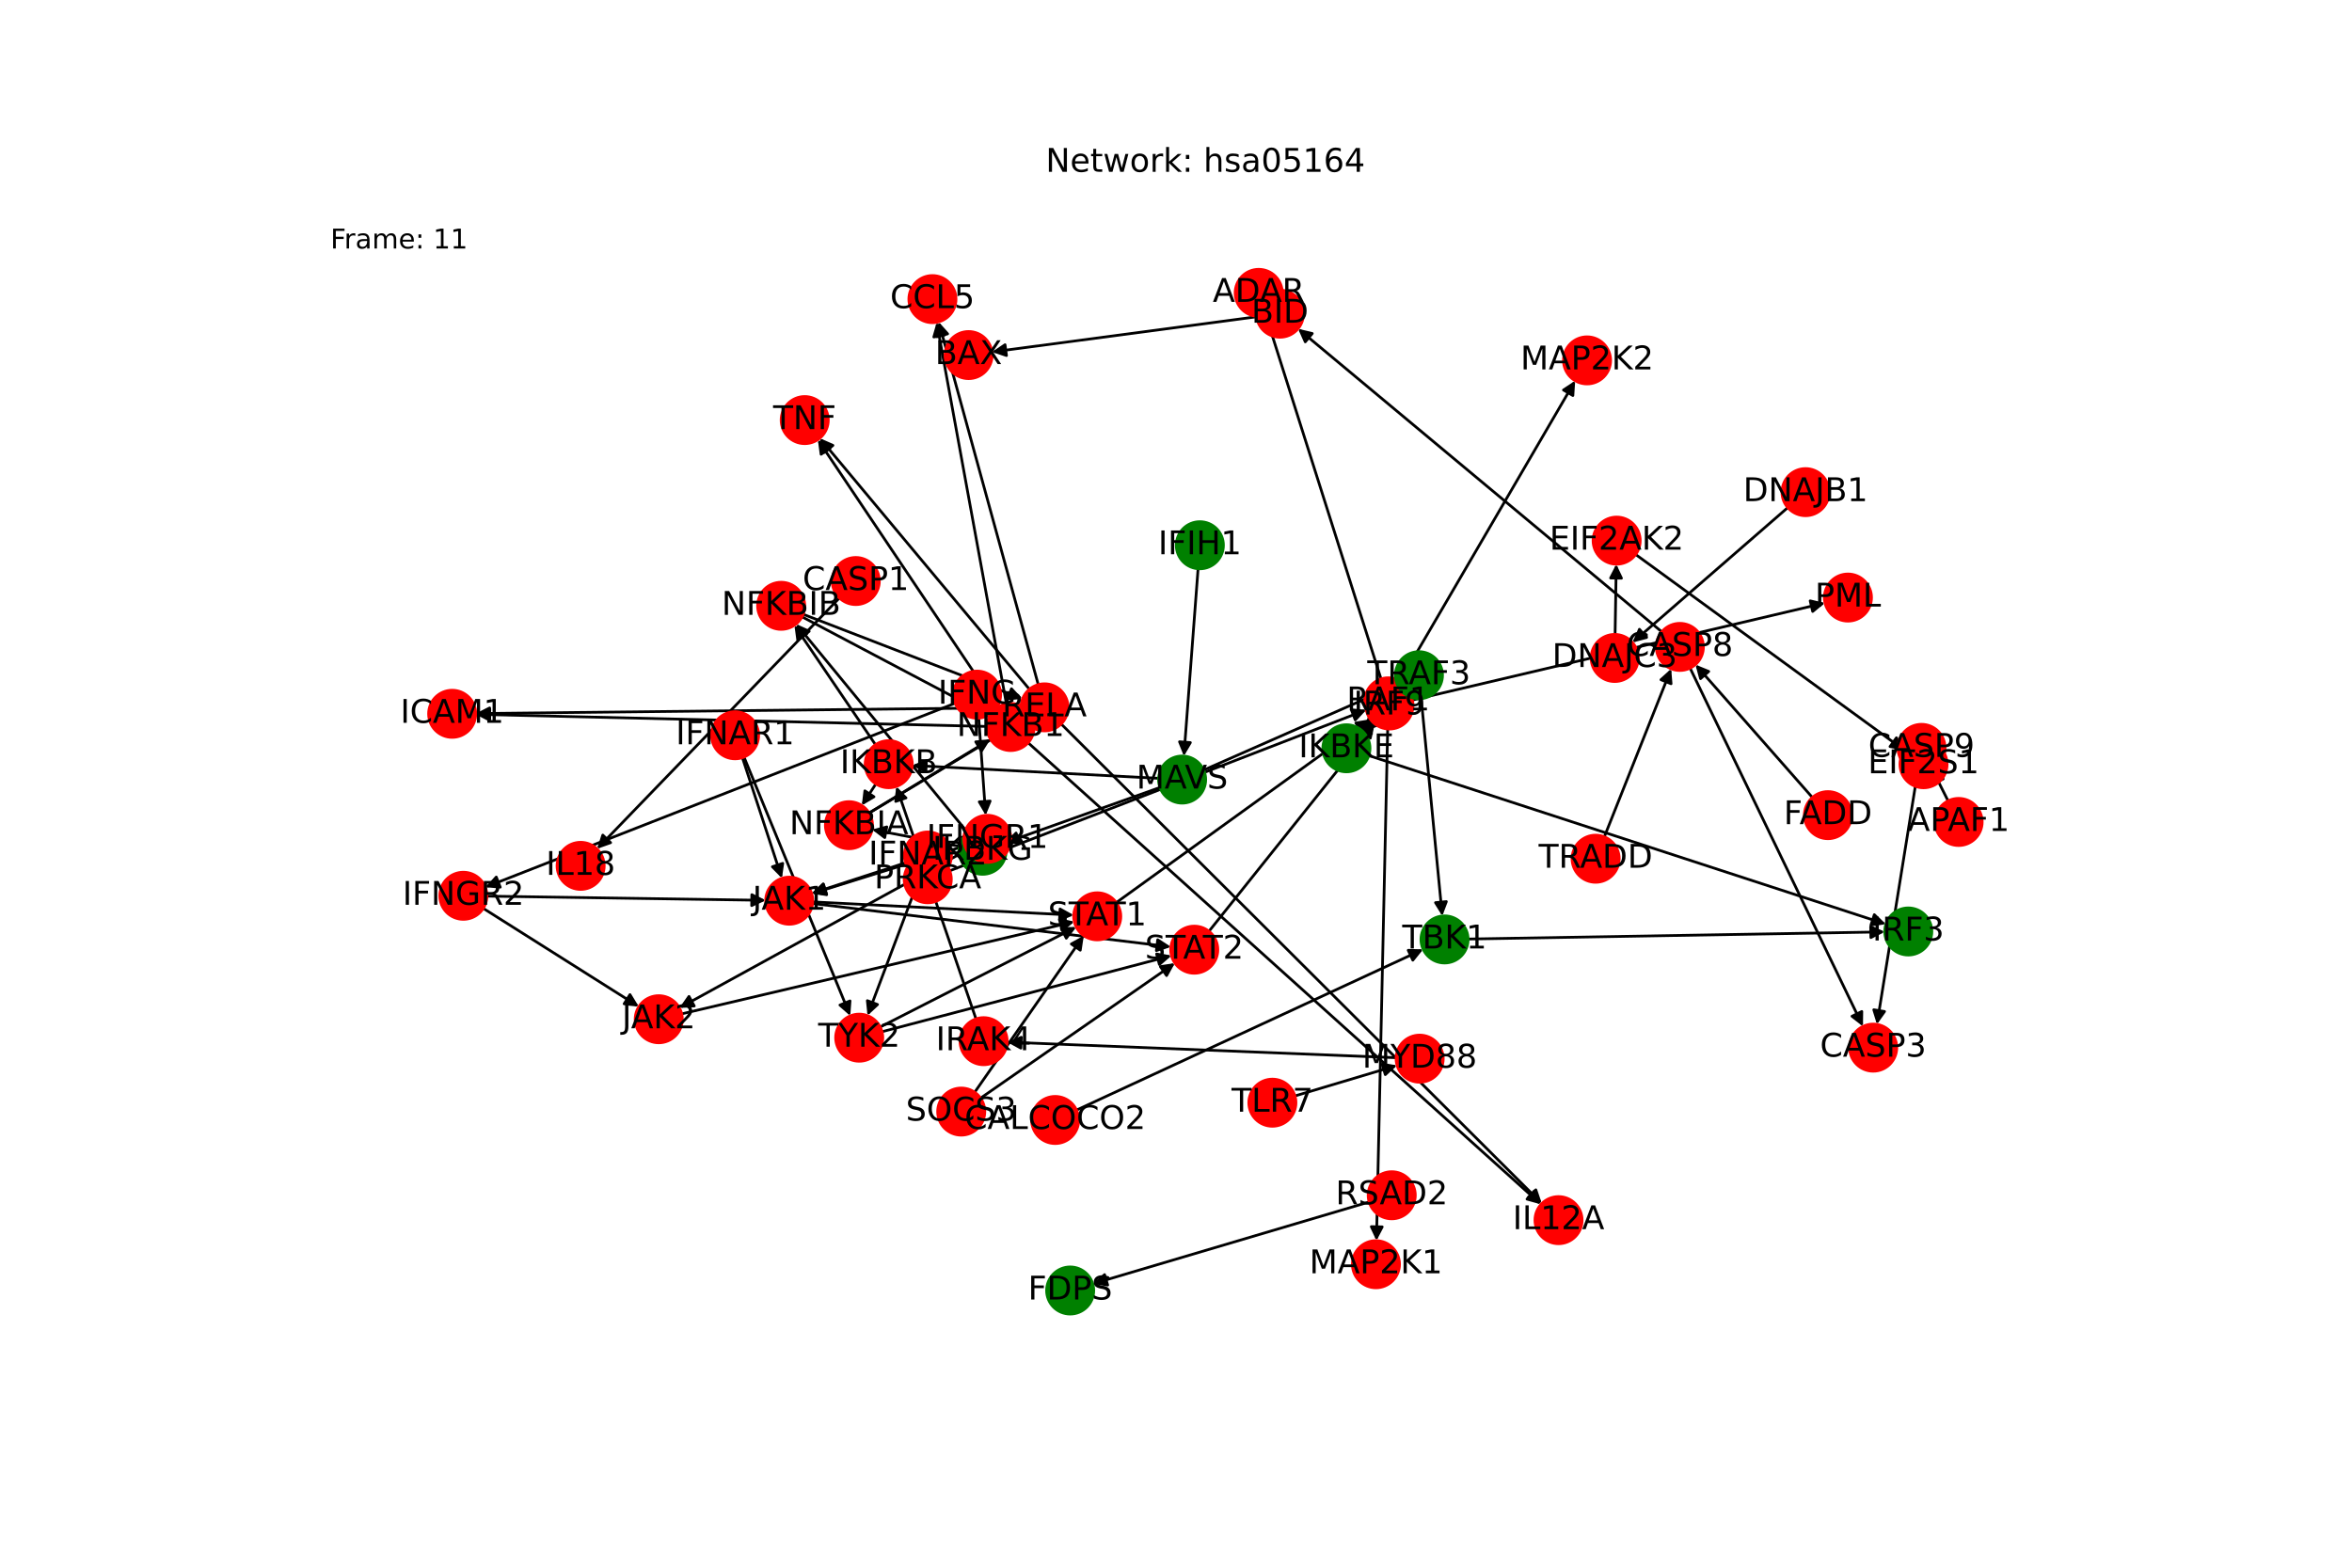 <?xml version="1.0" encoding="utf-8" standalone="no"?>
<!DOCTYPE svg PUBLIC "-//W3C//DTD SVG 1.1//EN"
  "http://www.w3.org/Graphics/SVG/1.1/DTD/svg11.dtd">
<!-- Created with matplotlib (https://matplotlib.org/) -->
<svg height="576pt" version="1.1" viewBox="0 0 864 576" width="864pt" xmlns="http://www.w3.org/2000/svg" xmlns:xlink="http://www.w3.org/1999/xlink">
 <defs>
  <style type="text/css">*{stroke-linecap:butt;stroke-linejoin:round;}</style>
 </defs>
 <g id="figure_1">
  <g id="patch_1">
   <path d="M 0 576 
L 864 576 
L 864 0 
L 0 0 
z
" style="fill:#ffffff;"/>
  </g>
  <g id="axes_1">
   <g id="patch_2">
    <path clip-path="url(#p12cb99ddc6)" d="M 440.111 208.97 
Q 437.507 243.38 434.987 276.675 
" style="fill:none;stroke:#000000;stroke-linecap:round;"/>
    <path clip-path="url(#p12cb99ddc6)" d="M 437.283 272.838 
L 434.987 276.675 
L 433.294 272.536 
L 437.283 272.838 
z
" style="stroke:#000000;stroke-linecap:round;"/>
   </g>
   <g id="patch_3">
    <path clip-path="url(#p12cb99ddc6)" d="M 442.174 282.935 
Q 477.746 267.258 512.296 252.032 
" style="fill:none;stroke:#000000;stroke-linecap:round;"/>
    <path clip-path="url(#p12cb99ddc6)" d="M 507.829 251.815 
L 512.296 252.032 
L 509.442 255.475 
L 507.829 251.815 
z
" style="stroke:#000000;stroke-linecap:round;"/>
   </g>
   <g id="patch_4">
    <path clip-path="url(#p12cb99ddc6)" d="M 425.601 285.974 
Q 380.359 283.602 336.233 281.288 
" style="fill:none;stroke:#000000;stroke-linecap:round;"/>
    <path clip-path="url(#p12cb99ddc6)" d="M 340.123 283.495 
L 336.233 281.288 
L 340.333 279.501 
L 340.123 283.495 
z
" style="stroke:#000000;stroke-linecap:round;"/>
   </g>
   <g id="patch_5">
    <path clip-path="url(#p12cb99ddc6)" d="M 426.093 289.338 
Q 397.598 299.504 370.157 309.295 
" style="fill:none;stroke:#000000;stroke-linecap:round;"/>
    <path clip-path="url(#p12cb99ddc6)" d="M 374.596 309.835 
L 370.157 309.295 
L 373.252 306.067 
L 374.596 309.835 
z
" style="stroke:#000000;stroke-linecap:round;"/>
   </g>
   <g id="patch_6">
    <path clip-path="url(#p12cb99ddc6)" d="M 539.31 345.019 
Q 615.825 343.705 691.222 342.41 
" style="fill:none;stroke:#000000;stroke-linecap:round;"/>
    <path clip-path="url(#p12cb99ddc6)" d="M 687.188 340.479 
L 691.222 342.41 
L 687.257 344.479 
L 687.188 340.479 
z
" style="stroke:#000000;stroke-linecap:round;"/>
   </g>
   <g id="patch_7">
    <path clip-path="url(#p12cb99ddc6)" d="M 502.839 277.62 
Q 597.803 308.589 691.703 339.211 
" style="fill:none;stroke:#000000;stroke-linecap:round;"/>
    <path clip-path="url(#p12cb99ddc6)" d="M 688.521 336.069 
L 691.703 339.211 
L 687.28 339.872 
L 688.521 336.069 
z
" style="stroke:#000000;stroke-linecap:round;"/>
   </g>
   <g id="patch_8">
    <path clip-path="url(#p12cb99ddc6)" d="M 475.702 402.67 
Q 494.457 397.062 512.141 391.775 
" style="fill:none;stroke:#000000;stroke-linecap:round;"/>
    <path clip-path="url(#p12cb99ddc6)" d="M 507.736 391.005 
L 512.141 391.775 
L 508.881 394.837 
L 507.736 391.005 
z
" style="stroke:#000000;stroke-linecap:round;"/>
   </g>
   <g id="patch_9">
    <path clip-path="url(#p12cb99ddc6)" d="M 512.85 388.627 
Q 441.414 385.762 371.096 382.942 
" style="fill:none;stroke:#000000;stroke-linecap:round;"/>
    <path clip-path="url(#p12cb99ddc6)" d="M 375.013 385.101 
L 371.096 382.942 
L 375.173 381.104 
L 375.013 385.101 
z
" style="stroke:#000000;stroke-linecap:round;"/>
   </g>
   <g id="patch_10">
    <path clip-path="url(#p12cb99ddc6)" d="M 358.522 374.36 
Q 343.898 331.665 329.636 290.028 
" style="fill:none;stroke:#000000;stroke-linecap:round;"/>
    <path clip-path="url(#p12cb99ddc6)" d="M 329.04 294.46 
L 329.636 290.028 
L 332.825 293.164 
L 329.04 294.46 
z
" style="stroke:#000000;stroke-linecap:round;"/>
   </g>
   <g id="patch_11">
    <path clip-path="url(#p12cb99ddc6)" d="M 308.348 219.713 
Q 263.832 265.806 220.093 311.094 
" style="fill:none;stroke:#000000;stroke-linecap:round;"/>
    <path clip-path="url(#p12cb99ddc6)" d="M 224.31 309.606 
L 220.093 311.094 
L 221.433 306.828 
L 224.31 309.606 
z
" style="stroke:#000000;stroke-linecap:round;"/>
   </g>
   <g id="patch_12">
    <path clip-path="url(#p12cb99ddc6)" d="M 507.793 250.948 
Q 486.399 183.405 465.341 116.928 
" style="fill:none;stroke:#000000;stroke-linecap:round;"/>
    <path clip-path="url(#p12cb99ddc6)" d="M 464.643 121.345 
L 465.341 116.928 
L 468.456 120.137 
L 464.643 121.345 
z
" style="stroke:#000000;stroke-linecap:round;"/>
   </g>
   <g id="patch_13">
    <path clip-path="url(#p12cb99ddc6)" d="M 518.841 257.221 
Q 594.624 239.381 669.318 221.797 
" style="fill:none;stroke:#000000;stroke-linecap:round;"/>
    <path clip-path="url(#p12cb99ddc6)" d="M 664.967 220.766 
L 669.318 221.797 
L 665.883 224.66 
L 664.967 220.766 
z
" style="stroke:#000000;stroke-linecap:round;"/>
   </g>
   <g id="patch_14">
    <path clip-path="url(#p12cb99ddc6)" d="M 358.054 401.309 
Q 378.087 372.546 397.48 344.7 
" style="fill:none;stroke:#000000;stroke-linecap:round;"/>
    <path clip-path="url(#p12cb99ddc6)" d="M 393.553 346.84 
L 397.48 344.7 
L 396.835 349.126 
L 393.553 346.84 
z
" style="stroke:#000000;stroke-linecap:round;"/>
   </g>
   <g id="patch_15">
    <path clip-path="url(#p12cb99ddc6)" d="M 360.217 403.475 
Q 395.908 378.676 430.68 354.514 
" style="fill:none;stroke:#000000;stroke-linecap:round;"/>
    <path clip-path="url(#p12cb99ddc6)" d="M 426.254 355.154 
L 430.68 354.514 
L 428.537 358.439 
L 426.254 355.154 
z
" style="stroke:#000000;stroke-linecap:round;"/>
   </g>
   <g id="patch_16">
    <path clip-path="url(#p12cb99ddc6)" d="M 600.873 203.74 
Q 650.24 239.718 698.702 275.037 
" style="fill:none;stroke:#000000;stroke-linecap:round;"/>
    <path clip-path="url(#p12cb99ddc6)" d="M 696.648 271.065 
L 698.702 275.037 
L 694.292 274.298 
L 696.648 271.065 
z
" style="stroke:#000000;stroke-linecap:round;"/>
   </g>
   <g id="patch_17">
    <path clip-path="url(#p12cb99ddc6)" d="M 593.299 233.093 
Q 593.513 220.195 593.709 208.416 
" style="fill:none;stroke:#000000;stroke-linecap:round;"/>
    <path clip-path="url(#p12cb99ddc6)" d="M 591.643 212.382 
L 593.709 208.416 
L 595.643 212.448 
L 591.643 212.382 
z
" style="stroke:#000000;stroke-linecap:round;"/>
   </g>
   <g id="patch_18">
    <path clip-path="url(#p12cb99ddc6)" d="M 656.724 186.504 
Q 628.207 211.288 600.534 235.34 
" style="fill:none;stroke:#000000;stroke-linecap:round;"/>
    <path clip-path="url(#p12cb99ddc6)" d="M 604.865 234.225 
L 600.534 235.34 
L 602.241 231.206 
L 604.865 234.225 
z
" style="stroke:#000000;stroke-linecap:round;"/>
   </g>
   <g id="patch_19">
    <path clip-path="url(#p12cb99ddc6)" d="M 348.886 319.943 
Q 425.394 290.376 500.858 261.213 
" style="fill:none;stroke:#000000;stroke-linecap:round;"/>
    <path clip-path="url(#p12cb99ddc6)" d="M 496.406 260.789 
L 500.858 261.213 
L 497.848 264.52 
L 496.406 260.789 
z
" style="stroke:#000000;stroke-linecap:round;"/>
   </g>
   <g id="patch_20">
    <path clip-path="url(#p12cb99ddc6)" d="M 509.791 266.343 
Q 507.716 361.096 505.666 454.732 
" style="fill:none;stroke:#000000;stroke-linecap:round;"/>
    <path clip-path="url(#p12cb99ddc6)" d="M 507.753 450.776 
L 505.666 454.732 
L 503.754 450.689 
L 507.753 450.776 
z
" style="stroke:#000000;stroke-linecap:round;"/>
   </g>
   <g id="patch_21">
    <path clip-path="url(#p12cb99ddc6)" d="M 514.342 250.205 
Q 546.49 195.049 578.075 140.858 
" style="fill:none;stroke:#000000;stroke-linecap:round;"/>
    <path clip-path="url(#p12cb99ddc6)" d="M 574.333 143.307 
L 578.075 140.858 
L 577.788 145.321 
L 574.333 143.307 
z
" style="stroke:#000000;stroke-linecap:round;"/>
   </g>
   <g id="patch_22">
    <path clip-path="url(#p12cb99ddc6)" d="M 502.947 441.625 
Q 452.186 456.659 402.498 471.376 
" style="fill:none;stroke:#000000;stroke-linecap:round;"/>
    <path clip-path="url(#p12cb99ddc6)" d="M 406.901 472.158 
L 402.498 471.376 
L 405.765 468.323 
L 406.901 472.158 
z
" style="stroke:#000000;stroke-linecap:round;"/>
   </g>
   <g id="patch_23">
    <path clip-path="url(#p12cb99ddc6)" d="M 359.542 263.86 
Q 360.817 281.716 362.011 298.457 
" style="fill:none;stroke:#000000;stroke-linecap:round;"/>
    <path clip-path="url(#p12cb99ddc6)" d="M 363.721 294.325 
L 362.011 298.457 
L 359.732 294.609 
L 363.721 294.325 
z
" style="stroke:#000000;stroke-linecap:round;"/>
   </g>
   <g id="patch_24">
    <path clip-path="url(#p12cb99ddc6)" d="M 350.86 258.38 
Q 264.567 292.175 179.314 325.562 
" style="fill:none;stroke:#000000;stroke-linecap:round;"/>
    <path clip-path="url(#p12cb99ddc6)" d="M 183.768 325.965 
L 179.314 325.562 
L 182.309 322.241 
L 183.768 325.965 
z
" style="stroke:#000000;stroke-linecap:round;"/>
   </g>
   <g id="patch_25">
    <path clip-path="url(#p12cb99ddc6)" d="M 410.087 331.612 
Q 456.738 297.942 502.482 264.927 
" style="fill:none;stroke:#000000;stroke-linecap:round;"/>
    <path clip-path="url(#p12cb99ddc6)" d="M 498.068 265.646 
L 502.482 264.927 
L 500.409 268.889 
L 498.068 265.646 
z
" style="stroke:#000000;stroke-linecap:round;"/>
   </g>
   <g id="patch_26">
    <path clip-path="url(#p12cb99ddc6)" d="M 522.081 256.706 
Q 525.949 296.627 529.709 335.434 
" style="fill:none;stroke:#000000;stroke-linecap:round;"/>
    <path clip-path="url(#p12cb99ddc6)" d="M 531.314 331.26 
L 529.709 335.434 
L 527.333 331.646 
L 531.314 331.26 
z
" style="stroke:#000000;stroke-linecap:round;"/>
   </g>
   <g id="patch_27">
    <path clip-path="url(#p12cb99ddc6)" d="M 515.148 254.232 
Q 507.927 261.509 501.493 267.992 
" style="fill:none;stroke:#000000;stroke-linecap:round;"/>
    <path clip-path="url(#p12cb99ddc6)" d="M 505.73 266.562 
L 501.493 267.992 
L 502.891 263.744 
L 505.73 266.562 
z
" style="stroke:#000000;stroke-linecap:round;"/>
   </g>
   <g id="patch_28">
    <path clip-path="url(#p12cb99ddc6)" d="M 395.468 407.861 
Q 459.13 378.337 521.779 349.282 
" style="fill:none;stroke:#000000;stroke-linecap:round;"/>
    <path clip-path="url(#p12cb99ddc6)" d="M 517.308 349.151 
L 521.779 349.282 
L 518.991 352.78 
L 517.308 349.151 
z
" style="stroke:#000000;stroke-linecap:round;"/>
   </g>
   <g id="patch_29">
    <path clip-path="url(#p12cb99ddc6)" d="M 665.763 292.998 
Q 644.288 268.592 623.551 245.025 
" style="fill:none;stroke:#000000;stroke-linecap:round;"/>
    <path clip-path="url(#p12cb99ddc6)" d="M 624.691 249.349 
L 623.551 245.025 
L 627.694 246.707 
L 624.691 249.349 
z
" style="stroke:#000000;stroke-linecap:round;"/>
   </g>
   <g id="patch_30">
    <path clip-path="url(#p12cb99ddc6)" d="M 610.443 232.144 
Q 543.641 176.469 477.698 121.511 
" style="fill:none;stroke:#000000;stroke-linecap:round;"/>
    <path clip-path="url(#p12cb99ddc6)" d="M 479.49 125.608 
L 477.698 121.511 
L 482.051 122.536 
L 479.49 125.608 
z
" style="stroke:#000000;stroke-linecap:round;"/>
   </g>
   <g id="patch_31">
    <path clip-path="url(#p12cb99ddc6)" d="M 620.854 245.483 
Q 652.602 311.304 683.865 376.117 
" style="fill:none;stroke:#000000;stroke-linecap:round;"/>
    <path clip-path="url(#p12cb99ddc6)" d="M 683.928 371.646 
L 683.865 376.117 
L 680.325 373.383 
L 683.928 371.646 
z
" style="stroke:#000000;stroke-linecap:round;"/>
   </g>
   <g id="patch_32">
    <path clip-path="url(#p12cb99ddc6)" d="M 589.351 307.461 
Q 601.623 276.596 613.482 246.77 
" style="fill:none;stroke:#000000;stroke-linecap:round;"/>
    <path clip-path="url(#p12cb99ddc6)" d="M 610.146 249.748 
L 613.482 246.77 
L 613.863 251.226 
L 610.146 249.748 
z
" style="stroke:#000000;stroke-linecap:round;"/>
   </g>
   <g id="patch_33">
    <path clip-path="url(#p12cb99ddc6)" d="M 704.481 283.33 
Q 696.986 329.853 689.668 375.273 
" style="fill:none;stroke:#000000;stroke-linecap:round;"/>
    <path clip-path="url(#p12cb99ddc6)" d="M 692.279 371.642 
L 689.668 375.273 
L 688.329 371.006 
L 692.279 371.642 
z
" style="stroke:#000000;stroke-linecap:round;"/>
   </g>
   <g id="patch_34">
    <path clip-path="url(#p12cb99ddc6)" d="M 461.602 116.392 
Q 412.998 122.856 365.503 129.173 
" style="fill:none;stroke:#000000;stroke-linecap:round;"/>
    <path clip-path="url(#p12cb99ddc6)" d="M 369.732 130.628 
L 365.503 129.173 
L 369.204 126.663 
L 369.732 130.628 
z
" style="stroke:#000000;stroke-linecap:round;"/>
   </g>
   <g id="patch_35">
    <path clip-path="url(#p12cb99ddc6)" d="M 715.614 294.255 
Q 712.676 288.39 710.238 283.524 
" style="fill:none;stroke:#000000;stroke-linecap:round;"/>
    <path clip-path="url(#p12cb99ddc6)" d="M 710.241 287.996 
L 710.238 283.524 
L 713.818 286.204 
L 710.241 287.996 
z
" style="stroke:#000000;stroke-linecap:round;"/>
   </g>
   <g id="patch_36">
    <path clip-path="url(#p12cb99ddc6)" d="M 321.604 273.613 
Q 306.715 251.682 292.454 230.677 
" style="fill:none;stroke:#000000;stroke-linecap:round;"/>
    <path clip-path="url(#p12cb99ddc6)" d="M 293.047 235.11 
L 292.454 230.677 
L 296.356 232.863 
L 293.047 235.11 
z
" style="stroke:#000000;stroke-linecap:round;"/>
   </g>
   <g id="patch_37">
    <path clip-path="url(#p12cb99ddc6)" d="M 321.74 288.031 
Q 319.162 291.987 317.194 295.006 
" style="fill:none;stroke:#000000;stroke-linecap:round;"/>
    <path clip-path="url(#p12cb99ddc6)" d="M 321.054 292.747 
L 317.194 295.006 
L 317.703 290.563 
L 321.054 292.747 
z
" style="stroke:#000000;stroke-linecap:round;"/>
   </g>
   <g id="patch_38">
    <path clip-path="url(#p12cb99ddc6)" d="M 355.451 305.893 
Q 323.955 267.584 293.17 230.138 
" style="fill:none;stroke:#000000;stroke-linecap:round;"/>
    <path clip-path="url(#p12cb99ddc6)" d="M 294.166 234.498 
L 293.17 230.138 
L 297.256 231.958 
L 294.166 234.498 
z
" style="stroke:#000000;stroke-linecap:round;"/>
   </g>
   <g id="patch_39">
    <path clip-path="url(#p12cb99ddc6)" d="M 352.442 310.954 
Q 336.402 307.888 321.46 305.031 
" style="fill:none;stroke:#000000;stroke-linecap:round;"/>
    <path clip-path="url(#p12cb99ddc6)" d="M 325.013 307.747 
L 321.46 305.031 
L 325.764 303.818 
L 325.013 307.747 
z
" style="stroke:#000000;stroke-linecap:round;"/>
   </g>
   <g id="patch_40">
    <path clip-path="url(#p12cb99ddc6)" d="M 366.431 259.927 
Q 333.434 210.735 301.059 162.473 
" style="fill:none;stroke:#000000;stroke-linecap:round;"/>
    <path clip-path="url(#p12cb99ddc6)" d="M 301.627 166.909 
L 301.059 162.473 
L 304.948 164.68 
L 301.627 166.909 
z
" style="stroke:#000000;stroke-linecap:round;"/>
   </g>
   <g id="patch_41">
    <path clip-path="url(#p12cb99ddc6)" d="M 369.698 258.6 
Q 356.89 188.511 344.283 119.522 
" style="fill:none;stroke:#000000;stroke-linecap:round;"/>
    <path clip-path="url(#p12cb99ddc6)" d="M 343.035 123.817 
L 344.283 119.522 
L 346.97 123.098 
L 343.035 123.817 
z
" style="stroke:#000000;stroke-linecap:round;"/>
   </g>
   <g id="patch_42">
    <path clip-path="url(#p12cb99ddc6)" d="M 362.598 266.911 
Q 268.68 264.689 175.879 262.494 
" style="fill:none;stroke:#000000;stroke-linecap:round;"/>
    <path clip-path="url(#p12cb99ddc6)" d="M 179.831 264.588 
L 175.879 262.494 
L 179.926 260.589 
L 179.831 264.588 
z
" style="stroke:#000000;stroke-linecap:round;"/>
   </g>
   <g id="patch_43">
    <path clip-path="url(#p12cb99ddc6)" d="M 377.688 272.908 
Q 471.886 357.711 565.253 441.765 
" style="fill:none;stroke:#000000;stroke-linecap:round;"/>
    <path clip-path="url(#p12cb99ddc6)" d="M 563.619 437.603 
L 565.253 441.765 
L 560.942 440.575 
L 563.619 437.603 
z
" style="stroke:#000000;stroke-linecap:round;"/>
   </g>
   <g id="patch_44">
    <path clip-path="url(#p12cb99ddc6)" d="M 378.141 253.242 
Q 339.65 207.12 301.875 161.856 
" style="fill:none;stroke:#000000;stroke-linecap:round;"/>
    <path clip-path="url(#p12cb99ddc6)" d="M 302.903 166.209 
L 301.875 161.856 
L 305.974 163.646 
L 302.903 166.209 
z
" style="stroke:#000000;stroke-linecap:round;"/>
   </g>
   <g id="patch_45">
    <path clip-path="url(#p12cb99ddc6)" d="M 381.399 251.54 
Q 363.109 184.9 345.115 119.338 
" style="fill:none;stroke:#000000;stroke-linecap:round;"/>
    <path clip-path="url(#p12cb99ddc6)" d="M 344.245 123.725 
L 345.115 119.338 
L 348.102 122.666 
L 344.245 123.725 
z
" style="stroke:#000000;stroke-linecap:round;"/>
   </g>
   <g id="patch_46">
    <path clip-path="url(#p12cb99ddc6)" d="M 375.03 259.988 
Q 274.899 261.078 175.885 262.156 
" style="fill:none;stroke:#000000;stroke-linecap:round;"/>
    <path clip-path="url(#p12cb99ddc6)" d="M 179.907 264.112 
L 175.885 262.156 
L 179.863 260.113 
L 179.907 264.112 
z
" style="stroke:#000000;stroke-linecap:round;"/>
   </g>
   <g id="patch_47">
    <path clip-path="url(#p12cb99ddc6)" d="M 389.821 266.008 
Q 478.105 354.1 565.599 441.401 
" style="fill:none;stroke:#000000;stroke-linecap:round;"/>
    <path clip-path="url(#p12cb99ddc6)" d="M 564.18 437.16 
L 565.599 441.401 
L 561.355 439.992 
L 564.18 437.16 
z
" style="stroke:#000000;stroke-linecap:round;"/>
   </g>
   <g id="patch_48">
    <path clip-path="url(#p12cb99ddc6)" d="M 294.619 226.631 
Q 329.107 244.85 362.606 262.547 
" style="fill:none;stroke:#000000;stroke-linecap:round;"/>
    <path clip-path="url(#p12cb99ddc6)" d="M 360.003 258.91 
L 362.606 262.547 
L 358.135 262.447 
L 360.003 258.91 
z
" style="stroke:#000000;stroke-linecap:round;"/>
   </g>
   <g id="patch_49">
    <path clip-path="url(#p12cb99ddc6)" d="M 295.041 225.702 
Q 335.326 241.239 374.568 256.374 
" style="fill:none;stroke:#000000;stroke-linecap:round;"/>
    <path clip-path="url(#p12cb99ddc6)" d="M 371.555 253.069 
L 374.568 256.374 
L 370.116 256.801 
L 371.555 253.069 
z
" style="stroke:#000000;stroke-linecap:round;"/>
   </g>
   <g id="patch_50">
    <path clip-path="url(#p12cb99ddc6)" d="M 319.257 298.701 
Q 341.553 285.157 362.894 272.194 
" style="fill:none;stroke:#000000;stroke-linecap:round;"/>
    <path clip-path="url(#p12cb99ddc6)" d="M 358.437 272.561 
L 362.894 272.194 
L 360.514 275.98 
L 358.437 272.561 
z
" style="stroke:#000000;stroke-linecap:round;"/>
   </g>
   <g id="patch_51">
    <path clip-path="url(#p12cb99ddc6)" d="M 319.274 298.725 
Q 347.773 281.545 375.315 264.943 
" style="fill:none;stroke:#000000;stroke-linecap:round;"/>
    <path clip-path="url(#p12cb99ddc6)" d="M 370.857 265.295 
L 375.315 264.943 
L 372.922 268.721 
L 370.857 265.295 
z
" style="stroke:#000000;stroke-linecap:round;"/>
   </g>
   <g id="patch_52">
    <path clip-path="url(#p12cb99ddc6)" d="M 272.724 278.384 
Q 279.977 300.542 286.883 321.636 
" style="fill:none;stroke:#000000;stroke-linecap:round;"/>
    <path clip-path="url(#p12cb99ddc6)" d="M 287.539 317.213 
L 286.883 321.636 
L 283.737 318.457 
L 287.539 317.213 
z
" style="stroke:#000000;stroke-linecap:round;"/>
   </g>
   <g id="patch_53">
    <path clip-path="url(#p12cb99ddc6)" d="M 273.318 278.165 
Q 292.829 325.708 311.917 372.217 
" style="fill:none;stroke:#000000;stroke-linecap:round;"/>
    <path clip-path="url(#p12cb99ddc6)" d="M 312.248 367.757 
L 311.917 372.217 
L 308.548 369.276 
L 312.248 367.757 
z
" style="stroke:#000000;stroke-linecap:round;"/>
   </g>
   <g id="patch_54">
    <path clip-path="url(#p12cb99ddc6)" d="M 332.62 317.012 
Q 315.389 322.63 299.221 327.902 
" style="fill:none;stroke:#000000;stroke-linecap:round;"/>
    <path clip-path="url(#p12cb99ddc6)" d="M 303.643 328.563 
L 299.221 327.902 
L 302.404 324.76 
L 303.643 328.563 
z
" style="stroke:#000000;stroke-linecap:round;"/>
   </g>
   <g id="patch_55">
    <path clip-path="url(#p12cb99ddc6)" d="M 337.801 322.429 
Q 328.243 347.795 319.079 372.114 
" style="fill:none;stroke:#000000;stroke-linecap:round;"/>
    <path clip-path="url(#p12cb99ddc6)" d="M 322.361 369.076 
L 319.079 372.114 
L 318.618 367.666 
L 322.361 369.076 
z
" style="stroke:#000000;stroke-linecap:round;"/>
   </g>
   <g id="patch_56">
    <path clip-path="url(#p12cb99ddc6)" d="M 298.575 331.371 
Q 346.495 333.805 393.299 336.182 
" style="fill:none;stroke:#000000;stroke-linecap:round;"/>
    <path clip-path="url(#p12cb99ddc6)" d="M 389.406 333.982 
L 393.299 336.182 
L 389.203 337.977 
L 389.406 333.982 
z
" style="stroke:#000000;stroke-linecap:round;"/>
   </g>
   <g id="patch_57">
    <path clip-path="url(#p12cb99ddc6)" d="M 298.521 331.972 
Q 364.318 339.933 429.006 347.76 
" style="fill:none;stroke:#000000;stroke-linecap:round;"/>
    <path clip-path="url(#p12cb99ddc6)" d="M 425.275 345.294 
L 429.006 347.76 
L 424.794 349.265 
L 425.275 345.294 
z
" style="stroke:#000000;stroke-linecap:round;"/>
   </g>
   <g id="patch_58">
    <path clip-path="url(#p12cb99ddc6)" d="M 323.344 377.331 
Q 359.348 358.972 394.356 341.12 
" style="fill:none;stroke:#000000;stroke-linecap:round;"/>
    <path clip-path="url(#p12cb99ddc6)" d="M 389.884 341.156 
L 394.356 341.12 
L 391.701 344.719 
L 389.884 341.156 
z
" style="stroke:#000000;stroke-linecap:round;"/>
   </g>
   <g id="patch_59">
    <path clip-path="url(#p12cb99ddc6)" d="M 324.003 379.066 
Q 377.168 365.1 429.252 351.419 
" style="fill:none;stroke:#000000;stroke-linecap:round;"/>
    <path clip-path="url(#p12cb99ddc6)" d="M 424.875 350.501 
L 429.252 351.419 
L 425.892 354.37 
L 424.875 350.501 
z
" style="stroke:#000000;stroke-linecap:round;"/>
   </g>
   <g id="patch_60">
    <path clip-path="url(#p12cb99ddc6)" d="M 444.117 342.168 
Q 474.559 304.071 504.303 266.847 
" style="fill:none;stroke:#000000;stroke-linecap:round;"/>
    <path clip-path="url(#p12cb99ddc6)" d="M 500.244 268.723 
L 504.303 266.847 
L 503.369 271.22 
L 500.244 268.723 
z
" style="stroke:#000000;stroke-linecap:round;"/>
   </g>
   <g id="patch_61">
    <path clip-path="url(#p12cb99ddc6)" d="M 354.44 310.791 
Q 326.316 319.571 299.258 328.018 
" style="fill:none;stroke:#000000;stroke-linecap:round;"/>
    <path clip-path="url(#p12cb99ddc6)" d="M 303.672 328.736 
L 299.258 328.018 
L 302.48 324.917 
L 303.672 328.736 
z
" style="stroke:#000000;stroke-linecap:round;"/>
   </g>
   <g id="patch_62">
    <path clip-path="url(#p12cb99ddc6)" d="M 355.115 312.378 
Q 302.349 341.349 250.564 369.782 
" style="fill:none;stroke:#000000;stroke-linecap:round;"/>
    <path clip-path="url(#p12cb99ddc6)" d="M 255.033 369.61 
L 250.564 369.782 
L 253.108 366.104 
L 255.033 369.61 
z
" style="stroke:#000000;stroke-linecap:round;"/>
   </g>
   <g id="patch_63">
    <path clip-path="url(#p12cb99ddc6)" d="M 178.872 329.257 
Q 230.07 330.029 280.149 330.785 
" style="fill:none;stroke:#000000;stroke-linecap:round;"/>
    <path clip-path="url(#p12cb99ddc6)" d="M 276.179 328.724 
L 280.149 330.785 
L 276.119 332.724 
L 276.179 328.724 
z
" style="stroke:#000000;stroke-linecap:round;"/>
   </g>
   <g id="patch_64">
    <path clip-path="url(#p12cb99ddc6)" d="M 177.529 333.752 
Q 206.1 351.806 233.725 369.264 
" style="fill:none;stroke:#000000;stroke-linecap:round;"/>
    <path clip-path="url(#p12cb99ddc6)" d="M 231.412 365.436 
L 233.725 369.264 
L 229.275 368.818 
L 231.412 365.436 
z
" style="stroke:#000000;stroke-linecap:round;"/>
   </g>
   <g id="patch_65">
    <path clip-path="url(#p12cb99ddc6)" d="M 250.425 372.508 
Q 322.533 355.582 393.552 338.912 
" style="fill:none;stroke:#000000;stroke-linecap:round;"/>
    <path clip-path="url(#p12cb99ddc6)" d="M 389.201 337.879 
L 393.552 338.912 
L 390.115 341.773 
L 389.201 337.879 
z
" style="stroke:#000000;stroke-linecap:round;"/>
   </g>
   <g id="PathCollection_1">
    <defs>
     <path d="M 0 8.66 
C 2.297 8.66 4.5 7.748 6.124 6.124 
C 7.748 4.5 8.66 2.297 8.66 -0 
C 8.66 -2.297 7.748 -4.5 6.124 -6.124 
C 4.5 -7.748 2.297 -8.66 0 -8.66 
C -2.297 -8.66 -4.5 -7.748 -6.124 -6.124 
C -7.748 -4.5 -8.66 -2.297 -8.66 0 
C -8.66 2.297 -7.748 4.5 -6.124 6.124 
C -4.5 7.748 -2.297 8.66 0 8.66 
z
" id="C0_0_9c50c39224"/>
    </defs>
    <g clip-path="url(#p12cb99ddc6)">
     <use style="fill:#008000;stroke:#008000;" x="440.765" xlink:href="#C0_0_9c50c39224" y="200.333"/>
    </g>
    <g clip-path="url(#p12cb99ddc6)">
     <use style="fill:#008000;stroke:#008000;" x="434.249" xlink:href="#C0_0_9c50c39224" y="286.428"/>
    </g>
    <g clip-path="url(#p12cb99ddc6)">
     <use style="fill:#008000;stroke:#008000;" x="530.652" xlink:href="#C0_0_9c50c39224" y="345.167"/>
    </g>
    <g clip-path="url(#p12cb99ddc6)">
     <use style="fill:#008000;stroke:#008000;" x="494.604" xlink:href="#C0_0_9c50c39224" y="274.934"/>
    </g>
    <g clip-path="url(#p12cb99ddc6)">
     <use style="fill:#008000;stroke:#008000;" x="701" xlink:href="#C0_0_9c50c39224" y="342.242"/>
    </g>
    <g clip-path="url(#p12cb99ddc6)">
     <use style="fill:#ff0000;stroke:#ff0000;" x="467.404" xlink:href="#C0_0_9c50c39224" y="405.151"/>
    </g>
    <g clip-path="url(#p12cb99ddc6)">
     <use style="fill:#ff0000;stroke:#ff0000;" x="521.507" xlink:href="#C0_0_9c50c39224" y="388.974"/>
    </g>
    <g clip-path="url(#p12cb99ddc6)">
     <use style="fill:#ff0000;stroke:#ff0000;" x="361.327" xlink:href="#C0_0_9c50c39224" y="382.551"/>
    </g>
    <g clip-path="url(#p12cb99ddc6)">
     <use style="fill:#ff0000;stroke:#ff0000;" x="314.366" xlink:href="#C0_0_9c50c39224" y="213.482"/>
    </g>
    <g clip-path="url(#p12cb99ddc6)">
     <use style="fill:#ff0000;stroke:#ff0000;" x="213.297" xlink:href="#C0_0_9c50c39224" y="318.131"/>
    </g>
    <g clip-path="url(#p12cb99ddc6)">
     <use style="fill:#ff0000;stroke:#ff0000;" x="510.409" xlink:href="#C0_0_9c50c39224" y="259.206"/>
    </g>
    <g clip-path="url(#p12cb99ddc6)">
     <use style="fill:#ff0000;stroke:#ff0000;" x="462.389" xlink:href="#C0_0_9c50c39224" y="107.607"/>
    </g>
    <g clip-path="url(#p12cb99ddc6)">
     <use style="fill:#ff0000;stroke:#ff0000;" x="678.837" xlink:href="#C0_0_9c50c39224" y="219.556"/>
    </g>
    <g clip-path="url(#p12cb99ddc6)">
     <use style="fill:#ff0000;stroke:#ff0000;" x="353.103" xlink:href="#C0_0_9c50c39224" y="408.418"/>
    </g>
    <g clip-path="url(#p12cb99ddc6)">
     <use style="fill:#ff0000;stroke:#ff0000;" x="342.526" xlink:href="#C0_0_9c50c39224" y="109.905"/>
    </g>
    <g clip-path="url(#p12cb99ddc6)">
     <use style="fill:#ff0000;stroke:#ff0000;" x="166.106" xlink:href="#C0_0_9c50c39224" y="262.263"/>
    </g>
    <g clip-path="url(#p12cb99ddc6)">
     <use style="fill:#ff0000;stroke:#ff0000;" x="295.61" xlink:href="#C0_0_9c50c39224" y="154.349"/>
    </g>
    <g clip-path="url(#p12cb99ddc6)">
     <use style="fill:#ff0000;stroke:#ff0000;" x="593.872" xlink:href="#C0_0_9c50c39224" y="198.638"/>
    </g>
    <g clip-path="url(#p12cb99ddc6)">
     <use style="fill:#ff0000;stroke:#ff0000;" x="593.155" xlink:href="#C0_0_9c50c39224" y="241.753"/>
    </g>
    <g clip-path="url(#p12cb99ddc6)">
     <use style="fill:#ff0000;stroke:#ff0000;" x="663.26" xlink:href="#C0_0_9c50c39224" y="180.823"/>
    </g>
    <g clip-path="url(#p12cb99ddc6)">
     <use style="fill:#ff0000;stroke:#ff0000;" x="706.605" xlink:href="#C0_0_9c50c39224" y="280.796"/>
    </g>
    <g clip-path="url(#p12cb99ddc6)">
     <use style="fill:#ff0000;stroke:#ff0000;" x="340.809" xlink:href="#C0_0_9c50c39224" y="323.065"/>
    </g>
    <g clip-path="url(#p12cb99ddc6)">
     <use style="fill:#ff0000;stroke:#ff0000;" x="509.981" xlink:href="#C0_0_9c50c39224" y="257.687"/>
    </g>
    <g clip-path="url(#p12cb99ddc6)">
     <use style="fill:#008000;stroke:#008000;" x="393.124" xlink:href="#C0_0_9c50c39224" y="474.153"/>
    </g>
    <g clip-path="url(#p12cb99ddc6)">
     <use style="fill:#ff0000;stroke:#ff0000;" x="511.249" xlink:href="#C0_0_9c50c39224" y="439.166"/>
    </g>
    <g clip-path="url(#p12cb99ddc6)">
     <use style="fill:#ff0000;stroke:#ff0000;" x="358.926" xlink:href="#C0_0_9c50c39224" y="255.222"/>
    </g>
    <g clip-path="url(#p12cb99ddc6)">
     <use style="fill:#ff0000;stroke:#ff0000;" x="403.067" xlink:href="#C0_0_9c50c39224" y="336.678"/>
    </g>
    <g clip-path="url(#p12cb99ddc6)">
     <use style="fill:#008000;stroke:#008000;" x="521.246" xlink:href="#C0_0_9c50c39224" y="248.088"/>
    </g>
    <g clip-path="url(#p12cb99ddc6)">
     <use style="fill:#ff0000;stroke:#ff0000;" x="387.615" xlink:href="#C0_0_9c50c39224" y="411.503"/>
    </g>
    <g clip-path="url(#p12cb99ddc6)">
     <use style="fill:#ff0000;stroke:#ff0000;" x="671.485" xlink:href="#C0_0_9c50c39224" y="299.501"/>
    </g>
    <g clip-path="url(#p12cb99ddc6)">
     <use style="fill:#ff0000;stroke:#ff0000;" x="617.094" xlink:href="#C0_0_9c50c39224" y="237.687"/>
    </g>
    <g clip-path="url(#p12cb99ddc6)">
     <use style="fill:#ff0000;stroke:#ff0000;" x="586.151" xlink:href="#C0_0_9c50c39224" y="315.51"/>
    </g>
    <g clip-path="url(#p12cb99ddc6)">
     <use style="fill:#ff0000;stroke:#ff0000;" x="355.81" xlink:href="#C0_0_9c50c39224" y="130.462"/>
    </g>
    <g clip-path="url(#p12cb99ddc6)">
     <use style="fill:#ff0000;stroke:#ff0000;" x="688.113" xlink:href="#C0_0_9c50c39224" y="384.925"/>
    </g>
    <g clip-path="url(#p12cb99ddc6)">
     <use style="fill:#ff0000;stroke:#ff0000;" x="705.858" xlink:href="#C0_0_9c50c39224" y="274.782"/>
    </g>
    <g clip-path="url(#p12cb99ddc6)">
     <use style="fill:#ff0000;stroke:#ff0000;" x="470.185" xlink:href="#C0_0_9c50c39224" y="115.25"/>
    </g>
    <g clip-path="url(#p12cb99ddc6)">
     <use style="fill:#ff0000;stroke:#ff0000;" x="719.494" xlink:href="#C0_0_9c50c39224" y="302"/>
    </g>
    <g clip-path="url(#p12cb99ddc6)">
     <use style="fill:#ff0000;stroke:#ff0000;" x="326.468" xlink:href="#C0_0_9c50c39224" y="280.776"/>
    </g>
    <g clip-path="url(#p12cb99ddc6)">
     <use style="fill:#008000;stroke:#008000;" x="360.949" xlink:href="#C0_0_9c50c39224" y="312.581"/>
    </g>
    <g clip-path="url(#p12cb99ddc6)">
     <use style="fill:#ff0000;stroke:#ff0000;" x="371.254" xlink:href="#C0_0_9c50c39224" y="267.116"/>
    </g>
    <g clip-path="url(#p12cb99ddc6)">
     <use style="fill:#ff0000;stroke:#ff0000;" x="383.692" xlink:href="#C0_0_9c50c39224" y="259.893"/>
    </g>
    <g clip-path="url(#p12cb99ddc6)">
     <use style="fill:#ff0000;stroke:#ff0000;" x="286.961" xlink:href="#C0_0_9c50c39224" y="222.586"/>
    </g>
    <g clip-path="url(#p12cb99ddc6)">
     <use style="fill:#ff0000;stroke:#ff0000;" x="311.858" xlink:href="#C0_0_9c50c39224" y="303.196"/>
    </g>
    <g clip-path="url(#p12cb99ddc6)">
     <use style="fill:#ff0000;stroke:#ff0000;" x="270.029" xlink:href="#C0_0_9c50c39224" y="270.153"/>
    </g>
    <g clip-path="url(#p12cb99ddc6)">
     <use style="fill:#ff0000;stroke:#ff0000;" x="340.854" xlink:href="#C0_0_9c50c39224" y="314.328"/>
    </g>
    <g clip-path="url(#p12cb99ddc6)">
     <use style="fill:#ff0000;stroke:#ff0000;" x="289.926" xlink:href="#C0_0_9c50c39224" y="330.932"/>
    </g>
    <g clip-path="url(#p12cb99ddc6)">
     <use style="fill:#ff0000;stroke:#ff0000;" x="315.63" xlink:href="#C0_0_9c50c39224" y="381.265"/>
    </g>
    <g clip-path="url(#p12cb99ddc6)">
     <use style="fill:#ff0000;stroke:#ff0000;" x="438.71" xlink:href="#C0_0_9c50c39224" y="348.935"/>
    </g>
    <g clip-path="url(#p12cb99ddc6)">
     <use style="fill:#ff0000;stroke:#ff0000;" x="572.521" xlink:href="#C0_0_9c50c39224" y="448.308"/>
    </g>
    <g clip-path="url(#p12cb99ddc6)">
     <use style="fill:#ff0000;stroke:#ff0000;" x="505.451" xlink:href="#C0_0_9c50c39224" y="464.506"/>
    </g>
    <g clip-path="url(#p12cb99ddc6)">
     <use style="fill:#ff0000;stroke:#ff0000;" x="582.998" xlink:href="#C0_0_9c50c39224" y="132.411"/>
    </g>
    <g clip-path="url(#p12cb99ddc6)">
     <use style="fill:#ff0000;stroke:#ff0000;" x="362.707" xlink:href="#C0_0_9c50c39224" y="308.21"/>
    </g>
    <g clip-path="url(#p12cb99ddc6)">
     <use style="fill:#ff0000;stroke:#ff0000;" x="170.21" xlink:href="#C0_0_9c50c39224" y="329.127"/>
    </g>
    <g clip-path="url(#p12cb99ddc6)">
     <use style="fill:#ff0000;stroke:#ff0000;" x="241.992" xlink:href="#C0_0_9c50c39224" y="374.488"/>
    </g>
   </g>
   <g id="text_1">
    <g clip-path="url(#p12cb99ddc6)">
     <!-- IFIH1 -->
     <g transform="translate(425.444 203.645)scale(0.12 -0.12)">
      <defs>
       <path d="M 9.812 72.906 
L 19.672 72.906 
L 19.672 0 
L 9.812 0 
z
" id="DejaVuSans-73"/>
       <path d="M 9.812 72.906 
L 51.703 72.906 
L 51.703 64.594 
L 19.672 64.594 
L 19.672 43.109 
L 48.578 43.109 
L 48.578 34.812 
L 19.672 34.812 
L 19.672 0 
L 9.812 0 
z
" id="DejaVuSans-70"/>
       <path d="M 9.812 72.906 
L 19.672 72.906 
L 19.672 43.016 
L 55.516 43.016 
L 55.516 72.906 
L 65.375 72.906 
L 65.375 0 
L 55.516 0 
L 55.516 34.719 
L 19.672 34.719 
L 19.672 0 
L 9.812 0 
z
" id="DejaVuSans-72"/>
       <path d="M 12.406 8.297 
L 28.516 8.297 
L 28.516 63.922 
L 10.984 60.406 
L 10.984 69.391 
L 28.422 72.906 
L 38.281 72.906 
L 38.281 8.297 
L 54.391 8.297 
L 54.391 0 
L 12.406 0 
z
" id="DejaVuSans-49"/>
      </defs>
      <use xlink:href="#DejaVuSans-73"/>
      <use x="29.492" xlink:href="#DejaVuSans-70"/>
      <use x="87.012" xlink:href="#DejaVuSans-73"/>
      <use x="116.504" xlink:href="#DejaVuSans-72"/>
      <use x="191.699" xlink:href="#DejaVuSans-49"/>
     </g>
    </g>
   </g>
   <g id="text_2">
    <g clip-path="url(#p12cb99ddc6)">
     <!-- MAVS -->
     <g transform="translate(417.437 289.739)scale(0.12 -0.12)">
      <defs>
       <path d="M 9.812 72.906 
L 24.516 72.906 
L 43.109 23.297 
L 61.812 72.906 
L 76.516 72.906 
L 76.516 0 
L 66.891 0 
L 66.891 64.016 
L 48.094 14.016 
L 38.188 14.016 
L 19.391 64.016 
L 19.391 0 
L 9.812 0 
z
" id="DejaVuSans-77"/>
       <path d="M 34.188 63.188 
L 20.797 26.906 
L 47.609 26.906 
z
M 28.609 72.906 
L 39.797 72.906 
L 67.578 0 
L 57.328 0 
L 50.688 18.703 
L 17.828 18.703 
L 11.188 0 
L 0.781 0 
z
" id="DejaVuSans-65"/>
       <path d="M 28.609 0 
L 0.781 72.906 
L 11.078 72.906 
L 34.188 11.531 
L 57.328 72.906 
L 67.578 72.906 
L 39.797 0 
z
" id="DejaVuSans-86"/>
       <path d="M 53.516 70.516 
L 53.516 60.891 
Q 47.906 63.578 42.922 64.891 
Q 37.938 66.219 33.297 66.219 
Q 25.25 66.219 20.875 63.094 
Q 16.5 59.969 16.5 54.203 
Q 16.5 49.359 19.406 46.891 
Q 22.312 44.438 30.422 42.922 
L 36.375 41.703 
Q 47.406 39.594 52.656 34.297 
Q 57.906 29 57.906 20.125 
Q 57.906 9.516 50.797 4.047 
Q 43.703 -1.422 29.984 -1.422 
Q 24.812 -1.422 18.969 -0.25 
Q 13.141 0.922 6.891 3.219 
L 6.891 13.375 
Q 12.891 10.016 18.656 8.297 
Q 24.422 6.594 29.984 6.594 
Q 38.422 6.594 43.016 9.906 
Q 47.609 13.234 47.609 19.391 
Q 47.609 24.75 44.312 27.781 
Q 41.016 30.812 33.5 32.328 
L 27.484 33.5 
Q 16.453 35.688 11.516 40.375 
Q 6.594 45.062 6.594 53.422 
Q 6.594 63.094 13.406 68.656 
Q 20.219 74.219 32.172 74.219 
Q 37.312 74.219 42.625 73.281 
Q 47.953 72.359 53.516 70.516 
z
" id="DejaVuSans-83"/>
      </defs>
      <use xlink:href="#DejaVuSans-77"/>
      <use x="86.279" xlink:href="#DejaVuSans-65"/>
      <use x="148.312" xlink:href="#DejaVuSans-86"/>
      <use x="216.721" xlink:href="#DejaVuSans-83"/>
     </g>
    </g>
   </g>
   <g id="text_3">
    <g clip-path="url(#p12cb99ddc6)">
     <!-- TBK1 -->
     <g transform="translate(515.119 348.478)scale(0.12 -0.12)">
      <defs>
       <path d="M -0.297 72.906 
L 61.375 72.906 
L 61.375 64.594 
L 35.5 64.594 
L 35.5 0 
L 25.594 0 
L 25.594 64.594 
L -0.297 64.594 
z
" id="DejaVuSans-84"/>
       <path d="M 19.672 34.812 
L 19.672 8.109 
L 35.5 8.109 
Q 43.453 8.109 47.281 11.406 
Q 51.125 14.703 51.125 21.484 
Q 51.125 28.328 47.281 31.562 
Q 43.453 34.812 35.5 34.812 
z
M 19.672 64.797 
L 19.672 42.828 
L 34.281 42.828 
Q 41.5 42.828 45.031 45.531 
Q 48.578 48.25 48.578 53.812 
Q 48.578 59.328 45.031 62.062 
Q 41.5 64.797 34.281 64.797 
z
M 9.812 72.906 
L 35.016 72.906 
Q 46.297 72.906 52.391 68.219 
Q 58.5 63.531 58.5 54.891 
Q 58.5 48.188 55.375 44.234 
Q 52.25 40.281 46.188 39.312 
Q 53.469 37.75 57.5 32.781 
Q 61.531 27.828 61.531 20.406 
Q 61.531 10.641 54.891 5.312 
Q 48.25 0 35.984 0 
L 9.812 0 
z
" id="DejaVuSans-66"/>
       <path d="M 9.812 72.906 
L 19.672 72.906 
L 19.672 42.094 
L 52.391 72.906 
L 65.094 72.906 
L 28.906 38.922 
L 67.672 0 
L 54.688 0 
L 19.672 35.109 
L 19.672 0 
L 9.812 0 
z
" id="DejaVuSans-75"/>
      </defs>
      <use xlink:href="#DejaVuSans-84"/>
      <use x="61.084" xlink:href="#DejaVuSans-66"/>
      <use x="129.688" xlink:href="#DejaVuSans-75"/>
      <use x="195.264" xlink:href="#DejaVuSans-49"/>
     </g>
    </g>
   </g>
   <g id="text_4">
    <g clip-path="url(#p12cb99ddc6)">
     <!-- IKBKE -->
     <g transform="translate(477.057 278.245)scale(0.12 -0.12)">
      <defs>
       <path d="M 9.812 72.906 
L 55.906 72.906 
L 55.906 64.594 
L 19.672 64.594 
L 19.672 43.016 
L 54.391 43.016 
L 54.391 34.719 
L 19.672 34.719 
L 19.672 8.297 
L 56.781 8.297 
L 56.781 0 
L 9.812 0 
z
" id="DejaVuSans-69"/>
      </defs>
      <use xlink:href="#DejaVuSans-73"/>
      <use x="29.492" xlink:href="#DejaVuSans-75"/>
      <use x="95.068" xlink:href="#DejaVuSans-66"/>
      <use x="163.672" xlink:href="#DejaVuSans-75"/>
      <use x="229.248" xlink:href="#DejaVuSans-69"/>
     </g>
    </g>
   </g>
   <g id="text_5">
    <g clip-path="url(#p12cb99ddc6)">
     <!-- IRF3 -->
     <g transform="translate(687.792 345.554)scale(0.12 -0.12)">
      <defs>
       <path d="M 44.391 34.188 
Q 47.562 33.109 50.562 29.594 
Q 53.562 26.078 56.594 19.922 
L 66.609 0 
L 56 0 
L 46.688 18.703 
Q 43.062 26.031 39.672 28.422 
Q 36.281 30.812 30.422 30.812 
L 19.672 30.812 
L 19.672 0 
L 9.812 0 
L 9.812 72.906 
L 32.078 72.906 
Q 44.578 72.906 50.734 67.672 
Q 56.891 62.453 56.891 51.906 
Q 56.891 45.016 53.688 40.469 
Q 50.484 35.938 44.391 34.188 
z
M 19.672 64.797 
L 19.672 38.922 
L 32.078 38.922 
Q 39.203 38.922 42.844 42.219 
Q 46.484 45.516 46.484 51.906 
Q 46.484 58.297 42.844 61.547 
Q 39.203 64.797 32.078 64.797 
z
" id="DejaVuSans-82"/>
       <path d="M 40.578 39.312 
Q 47.656 37.797 51.625 33 
Q 55.609 28.219 55.609 21.188 
Q 55.609 10.406 48.188 4.484 
Q 40.766 -1.422 27.094 -1.422 
Q 22.516 -1.422 17.656 -0.516 
Q 12.797 0.391 7.625 2.203 
L 7.625 11.719 
Q 11.719 9.328 16.594 8.109 
Q 21.484 6.891 26.812 6.891 
Q 36.078 6.891 40.938 10.547 
Q 45.797 14.203 45.797 21.188 
Q 45.797 27.641 41.281 31.266 
Q 36.766 34.906 28.719 34.906 
L 20.219 34.906 
L 20.219 43.016 
L 29.109 43.016 
Q 36.375 43.016 40.234 45.922 
Q 44.094 48.828 44.094 54.297 
Q 44.094 59.906 40.109 62.906 
Q 36.141 65.922 28.719 65.922 
Q 24.656 65.922 20.016 65.031 
Q 15.375 64.156 9.812 62.312 
L 9.812 71.094 
Q 15.438 72.656 20.344 73.438 
Q 25.25 74.219 29.594 74.219 
Q 40.828 74.219 47.359 69.109 
Q 53.906 64.016 53.906 55.328 
Q 53.906 49.266 50.438 45.094 
Q 46.969 40.922 40.578 39.312 
z
" id="DejaVuSans-51"/>
      </defs>
      <use xlink:href="#DejaVuSans-73"/>
      <use x="29.492" xlink:href="#DejaVuSans-82"/>
      <use x="98.975" xlink:href="#DejaVuSans-70"/>
      <use x="156.494" xlink:href="#DejaVuSans-51"/>
     </g>
    </g>
   </g>
   <g id="text_6">
    <g clip-path="url(#p12cb99ddc6)">
     <!-- TLR7 -->
     <g transform="translate(452.409 408.462)scale(0.12 -0.12)">
      <defs>
       <path d="M 9.812 72.906 
L 19.672 72.906 
L 19.672 8.297 
L 55.172 8.297 
L 55.172 0 
L 9.812 0 
z
" id="DejaVuSans-76"/>
       <path d="M 8.203 72.906 
L 55.078 72.906 
L 55.078 68.703 
L 28.609 0 
L 18.312 0 
L 43.219 64.594 
L 8.203 64.594 
z
" id="DejaVuSans-55"/>
      </defs>
      <use xlink:href="#DejaVuSans-84"/>
      <use x="61.084" xlink:href="#DejaVuSans-76"/>
      <use x="116.797" xlink:href="#DejaVuSans-82"/>
      <use x="186.279" xlink:href="#DejaVuSans-55"/>
     </g>
    </g>
   </g>
   <g id="text_7">
    <g clip-path="url(#p12cb99ddc6)">
     <!-- MYD88 -->
     <g transform="translate(500.41 392.286)scale(0.12 -0.12)">
      <defs>
       <path d="M -0.203 72.906 
L 10.406 72.906 
L 30.609 42.922 
L 50.688 72.906 
L 61.281 72.906 
L 35.5 34.719 
L 35.5 0 
L 25.594 0 
L 25.594 34.719 
z
" id="DejaVuSans-89"/>
       <path d="M 19.672 64.797 
L 19.672 8.109 
L 31.594 8.109 
Q 46.688 8.109 53.688 14.938 
Q 60.688 21.781 60.688 36.531 
Q 60.688 51.172 53.688 57.984 
Q 46.688 64.797 31.594 64.797 
z
M 9.812 72.906 
L 30.078 72.906 
Q 51.266 72.906 61.172 64.094 
Q 71.094 55.281 71.094 36.531 
Q 71.094 17.672 61.125 8.828 
Q 51.172 0 30.078 0 
L 9.812 0 
z
" id="DejaVuSans-68"/>
       <path d="M 31.781 34.625 
Q 24.75 34.625 20.719 30.859 
Q 16.703 27.094 16.703 20.516 
Q 16.703 13.922 20.719 10.156 
Q 24.75 6.391 31.781 6.391 
Q 38.812 6.391 42.859 10.172 
Q 46.922 13.969 46.922 20.516 
Q 46.922 27.094 42.891 30.859 
Q 38.875 34.625 31.781 34.625 
z
M 21.922 38.812 
Q 15.578 40.375 12.031 44.719 
Q 8.5 49.078 8.5 55.328 
Q 8.5 64.062 14.719 69.141 
Q 20.953 74.219 31.781 74.219 
Q 42.672 74.219 48.875 69.141 
Q 55.078 64.062 55.078 55.328 
Q 55.078 49.078 51.531 44.719 
Q 48 40.375 41.703 38.812 
Q 48.828 37.156 52.797 32.312 
Q 56.781 27.484 56.781 20.516 
Q 56.781 9.906 50.312 4.234 
Q 43.844 -1.422 31.781 -1.422 
Q 19.734 -1.422 13.25 4.234 
Q 6.781 9.906 6.781 20.516 
Q 6.781 27.484 10.781 32.312 
Q 14.797 37.156 21.922 38.812 
z
M 18.312 54.391 
Q 18.312 48.734 21.844 45.562 
Q 25.391 42.391 31.781 42.391 
Q 38.141 42.391 41.719 45.562 
Q 45.312 48.734 45.312 54.391 
Q 45.312 60.062 41.719 63.234 
Q 38.141 66.406 31.781 66.406 
Q 25.391 66.406 21.844 63.234 
Q 18.312 60.062 18.312 54.391 
z
" id="DejaVuSans-56"/>
      </defs>
      <use xlink:href="#DejaVuSans-77"/>
      <use x="86.279" xlink:href="#DejaVuSans-89"/>
      <use x="147.363" xlink:href="#DejaVuSans-68"/>
      <use x="224.365" xlink:href="#DejaVuSans-56"/>
      <use x="287.988" xlink:href="#DejaVuSans-56"/>
     </g>
    </g>
   </g>
   <g id="text_8">
    <g clip-path="url(#p12cb99ddc6)">
     <!-- IRAK4 -->
     <g transform="translate(343.772 385.862)scale(0.12 -0.12)">
      <defs>
       <path d="M 37.797 64.312 
L 12.891 25.391 
L 37.797 25.391 
z
M 35.203 72.906 
L 47.609 72.906 
L 47.609 25.391 
L 58.016 25.391 
L 58.016 17.188 
L 47.609 17.188 
L 47.609 0 
L 37.797 0 
L 37.797 17.188 
L 4.891 17.188 
L 4.891 26.703 
z
" id="DejaVuSans-52"/>
      </defs>
      <use xlink:href="#DejaVuSans-73"/>
      <use x="29.492" xlink:href="#DejaVuSans-82"/>
      <use x="94.975" xlink:href="#DejaVuSans-65"/>
      <use x="163.383" xlink:href="#DejaVuSans-75"/>
      <use x="228.959" xlink:href="#DejaVuSans-52"/>
     </g>
    </g>
   </g>
   <g id="text_9">
    <g clip-path="url(#p12cb99ddc6)">
     <!-- CASP1 -->
     <g transform="translate(294.828 216.793)scale(0.12 -0.12)">
      <defs>
       <path d="M 64.406 67.281 
L 64.406 56.891 
Q 59.422 61.531 53.781 63.812 
Q 48.141 66.109 41.797 66.109 
Q 29.297 66.109 22.656 58.469 
Q 16.016 50.828 16.016 36.375 
Q 16.016 21.969 22.656 14.328 
Q 29.297 6.688 41.797 6.688 
Q 48.141 6.688 53.781 8.984 
Q 59.422 11.281 64.406 15.922 
L 64.406 5.609 
Q 59.234 2.094 53.438 0.328 
Q 47.656 -1.422 41.219 -1.422 
Q 24.656 -1.422 15.125 8.703 
Q 5.609 18.844 5.609 36.375 
Q 5.609 53.953 15.125 64.078 
Q 24.656 74.219 41.219 74.219 
Q 47.75 74.219 53.531 72.484 
Q 59.328 70.75 64.406 67.281 
z
" id="DejaVuSans-67"/>
       <path d="M 19.672 64.797 
L 19.672 37.406 
L 32.078 37.406 
Q 38.969 37.406 42.719 40.969 
Q 46.484 44.531 46.484 51.125 
Q 46.484 57.672 42.719 61.234 
Q 38.969 64.797 32.078 64.797 
z
M 9.812 72.906 
L 32.078 72.906 
Q 44.344 72.906 50.609 67.359 
Q 56.891 61.812 56.891 51.125 
Q 56.891 40.328 50.609 34.812 
Q 44.344 29.297 32.078 29.297 
L 19.672 29.297 
L 19.672 0 
L 9.812 0 
z
" id="DejaVuSans-80"/>
      </defs>
      <use xlink:href="#DejaVuSans-67"/>
      <use x="69.824" xlink:href="#DejaVuSans-65"/>
      <use x="138.232" xlink:href="#DejaVuSans-83"/>
      <use x="201.709" xlink:href="#DejaVuSans-80"/>
      <use x="262.012" xlink:href="#DejaVuSans-49"/>
     </g>
    </g>
   </g>
   <g id="text_10">
    <g clip-path="url(#p12cb99ddc6)">
     <!-- IL18 -->
     <g transform="translate(200.549 321.442)scale(0.12 -0.12)">
      <use xlink:href="#DejaVuSans-73"/>
      <use x="29.492" xlink:href="#DejaVuSans-76"/>
      <use x="85.205" xlink:href="#DejaVuSans-49"/>
      <use x="148.828" xlink:href="#DejaVuSans-56"/>
     </g>
    </g>
   </g>
   <g id="text_11">
    <g clip-path="url(#p12cb99ddc6)">
     <!-- IRF9 -->
     <g transform="translate(497.202 262.517)scale(0.12 -0.12)">
      <defs>
       <path d="M 10.984 1.516 
L 10.984 10.5 
Q 14.703 8.734 18.5 7.812 
Q 22.312 6.891 25.984 6.891 
Q 35.75 6.891 40.891 13.453 
Q 46.047 20.016 46.781 33.406 
Q 43.953 29.203 39.594 26.953 
Q 35.25 24.703 29.984 24.703 
Q 19.047 24.703 12.672 31.312 
Q 6.297 37.938 6.297 49.422 
Q 6.297 60.641 12.938 67.422 
Q 19.578 74.219 30.609 74.219 
Q 43.266 74.219 49.922 64.516 
Q 56.594 54.828 56.594 36.375 
Q 56.594 19.141 48.406 8.859 
Q 40.234 -1.422 26.422 -1.422 
Q 22.703 -1.422 18.891 -0.688 
Q 15.094 0.047 10.984 1.516 
z
M 30.609 32.422 
Q 37.25 32.422 41.125 36.953 
Q 45.016 41.5 45.016 49.422 
Q 45.016 57.281 41.125 61.844 
Q 37.25 66.406 30.609 66.406 
Q 23.969 66.406 20.094 61.844 
Q 16.219 57.281 16.219 49.422 
Q 16.219 41.5 20.094 36.953 
Q 23.969 32.422 30.609 32.422 
z
" id="DejaVuSans-57"/>
      </defs>
      <use xlink:href="#DejaVuSans-73"/>
      <use x="29.492" xlink:href="#DejaVuSans-82"/>
      <use x="98.975" xlink:href="#DejaVuSans-70"/>
      <use x="156.494" xlink:href="#DejaVuSans-57"/>
     </g>
    </g>
   </g>
   <g id="text_12">
    <g clip-path="url(#p12cb99ddc6)">
     <!-- ADAR -->
     <g transform="translate(445.496 110.919)scale(0.12 -0.12)">
      <use xlink:href="#DejaVuSans-65"/>
      <use x="68.408" xlink:href="#DejaVuSans-68"/>
      <use x="143.66" xlink:href="#DejaVuSans-65"/>
      <use x="212.068" xlink:href="#DejaVuSans-82"/>
     </g>
    </g>
   </g>
   <g id="text_13">
    <g clip-path="url(#p12cb99ddc6)">
     <!-- PML -->
     <g transform="translate(666.699 222.867)scale(0.12 -0.12)">
      <use xlink:href="#DejaVuSans-80"/>
      <use x="60.303" xlink:href="#DejaVuSans-77"/>
      <use x="146.582" xlink:href="#DejaVuSans-76"/>
     </g>
    </g>
   </g>
   <g id="text_14">
    <g clip-path="url(#p12cb99ddc6)">
     <!-- SOCS3 -->
     <g transform="translate(332.755 411.729)scale(0.12 -0.12)">
      <defs>
       <path d="M 39.406 66.219 
Q 28.656 66.219 22.328 58.203 
Q 16.016 50.203 16.016 36.375 
Q 16.016 22.609 22.328 14.594 
Q 28.656 6.594 39.406 6.594 
Q 50.141 6.594 56.422 14.594 
Q 62.703 22.609 62.703 36.375 
Q 62.703 50.203 56.422 58.203 
Q 50.141 66.219 39.406 66.219 
z
M 39.406 74.219 
Q 54.734 74.219 63.906 63.938 
Q 73.094 53.656 73.094 36.375 
Q 73.094 19.141 63.906 8.859 
Q 54.734 -1.422 39.406 -1.422 
Q 24.031 -1.422 14.812 8.828 
Q 5.609 19.094 5.609 36.375 
Q 5.609 53.656 14.812 63.938 
Q 24.031 74.219 39.406 74.219 
z
" id="DejaVuSans-79"/>
      </defs>
      <use xlink:href="#DejaVuSans-83"/>
      <use x="63.477" xlink:href="#DejaVuSans-79"/>
      <use x="142.188" xlink:href="#DejaVuSans-67"/>
      <use x="212.012" xlink:href="#DejaVuSans-83"/>
      <use x="275.488" xlink:href="#DejaVuSans-51"/>
     </g>
    </g>
   </g>
   <g id="text_15">
    <g clip-path="url(#p12cb99ddc6)">
     <!-- CCL5 -->
     <g transform="translate(326.986 113.216)scale(0.12 -0.12)">
      <defs>
       <path d="M 10.797 72.906 
L 49.516 72.906 
L 49.516 64.594 
L 19.828 64.594 
L 19.828 46.734 
Q 21.969 47.469 24.109 47.828 
Q 26.266 48.188 28.422 48.188 
Q 40.625 48.188 47.75 41.5 
Q 54.891 34.812 54.891 23.391 
Q 54.891 11.625 47.562 5.094 
Q 40.234 -1.422 26.906 -1.422 
Q 22.312 -1.422 17.547 -0.641 
Q 12.797 0.141 7.719 1.703 
L 7.719 11.625 
Q 12.109 9.234 16.797 8.062 
Q 21.484 6.891 26.703 6.891 
Q 35.156 6.891 40.078 11.328 
Q 45.016 15.766 45.016 23.391 
Q 45.016 31 40.078 35.438 
Q 35.156 39.891 26.703 39.891 
Q 22.75 39.891 18.812 39.016 
Q 14.891 38.141 10.797 36.281 
z
" id="DejaVuSans-53"/>
      </defs>
      <use xlink:href="#DejaVuSans-67"/>
      <use x="69.824" xlink:href="#DejaVuSans-67"/>
      <use x="139.648" xlink:href="#DejaVuSans-76"/>
      <use x="195.361" xlink:href="#DejaVuSans-53"/>
     </g>
    </g>
   </g>
   <g id="text_16">
    <g clip-path="url(#p12cb99ddc6)">
     <!-- ICAM1 -->
     <g transform="translate(147.047 265.574)scale(0.12 -0.12)">
      <use xlink:href="#DejaVuSans-73"/>
      <use x="29.492" xlink:href="#DejaVuSans-67"/>
      <use x="99.316" xlink:href="#DejaVuSans-65"/>
      <use x="167.725" xlink:href="#DejaVuSans-77"/>
      <use x="254.004" xlink:href="#DejaVuSans-49"/>
     </g>
    </g>
   </g>
   <g id="text_17">
    <g clip-path="url(#p12cb99ddc6)">
     <!-- TNF -->
     <g transform="translate(284.006 157.661)scale(0.12 -0.12)">
      <defs>
       <path d="M 9.812 72.906 
L 23.094 72.906 
L 55.422 11.922 
L 55.422 72.906 
L 64.984 72.906 
L 64.984 0 
L 51.703 0 
L 19.391 60.984 
L 19.391 0 
L 9.812 0 
z
" id="DejaVuSans-78"/>
      </defs>
      <use xlink:href="#DejaVuSans-84"/>
      <use x="61.084" xlink:href="#DejaVuSans-78"/>
      <use x="135.889" xlink:href="#DejaVuSans-70"/>
     </g>
    </g>
   </g>
   <g id="text_18">
    <g clip-path="url(#p12cb99ddc6)">
     <!-- EIF2AK2 -->
     <g transform="translate(569.186 201.949)scale(0.12 -0.12)">
      <defs>
       <path d="M 19.188 8.297 
L 53.609 8.297 
L 53.609 0 
L 7.328 0 
L 7.328 8.297 
Q 12.938 14.109 22.625 23.891 
Q 32.328 33.688 34.812 36.531 
Q 39.547 41.844 41.422 45.531 
Q 43.312 49.219 43.312 52.781 
Q 43.312 58.594 39.234 62.25 
Q 35.156 65.922 28.609 65.922 
Q 23.969 65.922 18.812 64.312 
Q 13.672 62.703 7.812 59.422 
L 7.812 69.391 
Q 13.766 71.781 18.938 73 
Q 24.125 74.219 28.422 74.219 
Q 39.75 74.219 46.484 68.547 
Q 53.219 62.891 53.219 53.422 
Q 53.219 48.922 51.531 44.891 
Q 49.859 40.875 45.406 35.406 
Q 44.188 33.984 37.641 27.219 
Q 31.109 20.453 19.188 8.297 
z
" id="DejaVuSans-50"/>
      </defs>
      <use xlink:href="#DejaVuSans-69"/>
      <use x="63.184" xlink:href="#DejaVuSans-73"/>
      <use x="92.676" xlink:href="#DejaVuSans-70"/>
      <use x="150.195" xlink:href="#DejaVuSans-50"/>
      <use x="213.818" xlink:href="#DejaVuSans-65"/>
      <use x="282.227" xlink:href="#DejaVuSans-75"/>
      <use x="347.803" xlink:href="#DejaVuSans-50"/>
     </g>
    </g>
   </g>
   <g id="text_19">
    <g clip-path="url(#p12cb99ddc6)">
     <!-- DNAJC3 -->
     <g transform="translate(570.164 245.065)scale(0.12 -0.12)">
      <defs>
       <path d="M 9.812 72.906 
L 19.672 72.906 
L 19.672 5.078 
Q 19.672 -8.109 14.672 -14.062 
Q 9.672 -20.016 -1.422 -20.016 
L -5.172 -20.016 
L -5.172 -11.719 
L -2.094 -11.719 
Q 4.438 -11.719 7.125 -8.047 
Q 9.812 -4.391 9.812 5.078 
z
" id="DejaVuSans-74"/>
      </defs>
      <use xlink:href="#DejaVuSans-68"/>
      <use x="77.002" xlink:href="#DejaVuSans-78"/>
      <use x="151.807" xlink:href="#DejaVuSans-65"/>
      <use x="220.215" xlink:href="#DejaVuSans-74"/>
      <use x="249.707" xlink:href="#DejaVuSans-67"/>
      <use x="319.531" xlink:href="#DejaVuSans-51"/>
     </g>
    </g>
   </g>
   <g id="text_20">
    <g clip-path="url(#p12cb99ddc6)">
     <!-- DNAJB1 -->
     <g transform="translate(640.342 184.134)scale(0.12 -0.12)">
      <use xlink:href="#DejaVuSans-68"/>
      <use x="77.002" xlink:href="#DejaVuSans-78"/>
      <use x="151.807" xlink:href="#DejaVuSans-65"/>
      <use x="220.215" xlink:href="#DejaVuSans-74"/>
      <use x="249.707" xlink:href="#DejaVuSans-66"/>
      <use x="318.311" xlink:href="#DejaVuSans-49"/>
     </g>
    </g>
   </g>
   <g id="text_21">
    <g clip-path="url(#p12cb99ddc6)">
     <!-- EIF2S1 -->
     <g transform="translate(686.148 284.108)scale(0.12 -0.12)">
      <use xlink:href="#DejaVuSans-69"/>
      <use x="63.184" xlink:href="#DejaVuSans-73"/>
      <use x="92.676" xlink:href="#DejaVuSans-70"/>
      <use x="150.195" xlink:href="#DejaVuSans-50"/>
      <use x="213.818" xlink:href="#DejaVuSans-83"/>
      <use x="277.295" xlink:href="#DejaVuSans-49"/>
     </g>
    </g>
   </g>
   <g id="text_22">
    <g clip-path="url(#p12cb99ddc6)">
     <!-- PRKCA -->
     <g transform="translate(321.123 326.376)scale(0.12 -0.12)">
      <use xlink:href="#DejaVuSans-80"/>
      <use x="60.303" xlink:href="#DejaVuSans-82"/>
      <use x="129.785" xlink:href="#DejaVuSans-75"/>
      <use x="189.861" xlink:href="#DejaVuSans-67"/>
      <use x="259.686" xlink:href="#DejaVuSans-65"/>
     </g>
    </g>
   </g>
   <g id="text_23">
    <g clip-path="url(#p12cb99ddc6)">
     <!-- RAF1 -->
     <g transform="translate(494.679 260.998)scale(0.12 -0.12)">
      <use xlink:href="#DejaVuSans-82"/>
      <use x="65.482" xlink:href="#DejaVuSans-65"/>
      <use x="133.891" xlink:href="#DejaVuSans-70"/>
      <use x="191.41" xlink:href="#DejaVuSans-49"/>
     </g>
    </g>
   </g>
   <g id="text_24">
    <g clip-path="url(#p12cb99ddc6)">
     <!-- FDPS -->
     <g transform="translate(377.626 477.464)scale(0.12 -0.12)">
      <use xlink:href="#DejaVuSans-70"/>
      <use x="57.52" xlink:href="#DejaVuSans-68"/>
      <use x="134.521" xlink:href="#DejaVuSans-80"/>
      <use x="194.824" xlink:href="#DejaVuSans-83"/>
     </g>
    </g>
   </g>
   <g id="text_25">
    <g clip-path="url(#p12cb99ddc6)">
     <!-- RSAD2 -->
     <g transform="translate(490.617 442.477)scale(0.12 -0.12)">
      <use xlink:href="#DejaVuSans-82"/>
      <use x="69.482" xlink:href="#DejaVuSans-83"/>
      <use x="134.834" xlink:href="#DejaVuSans-65"/>
      <use x="203.242" xlink:href="#DejaVuSans-68"/>
      <use x="280.244" xlink:href="#DejaVuSans-50"/>
     </g>
    </g>
   </g>
   <g id="text_26">
    <g clip-path="url(#p12cb99ddc6)">
     <!-- IFNG -->
     <g transform="translate(344.567 258.533)scale(0.12 -0.12)">
      <defs>
       <path d="M 59.516 10.406 
L 59.516 29.984 
L 43.406 29.984 
L 43.406 38.094 
L 69.281 38.094 
L 69.281 6.781 
Q 63.578 2.734 56.688 0.656 
Q 49.812 -1.422 42 -1.422 
Q 24.906 -1.422 15.25 8.562 
Q 5.609 18.562 5.609 36.375 
Q 5.609 54.25 15.25 64.234 
Q 24.906 74.219 42 74.219 
Q 49.125 74.219 55.547 72.453 
Q 61.969 70.703 67.391 67.281 
L 67.391 56.781 
Q 61.922 61.422 55.766 63.766 
Q 49.609 66.109 42.828 66.109 
Q 29.438 66.109 22.719 58.641 
Q 16.016 51.172 16.016 36.375 
Q 16.016 21.625 22.719 14.156 
Q 29.438 6.688 42.828 6.688 
Q 48.047 6.688 52.141 7.594 
Q 56.25 8.5 59.516 10.406 
z
" id="DejaVuSans-71"/>
      </defs>
      <use xlink:href="#DejaVuSans-73"/>
      <use x="29.492" xlink:href="#DejaVuSans-70"/>
      <use x="87.012" xlink:href="#DejaVuSans-78"/>
      <use x="161.816" xlink:href="#DejaVuSans-71"/>
     </g>
    </g>
   </g>
   <g id="text_27">
    <g clip-path="url(#p12cb99ddc6)">
     <!-- STAT1 -->
     <g transform="translate(384.937 339.99)scale(0.12 -0.12)">
      <use xlink:href="#DejaVuSans-83"/>
      <use x="63.477" xlink:href="#DejaVuSans-84"/>
      <use x="116.811" xlink:href="#DejaVuSans-65"/>
      <use x="177.469" xlink:href="#DejaVuSans-84"/>
      <use x="238.553" xlink:href="#DejaVuSans-49"/>
     </g>
    </g>
   </g>
   <g id="text_28">
    <g clip-path="url(#p12cb99ddc6)">
     <!-- TRAF3 -->
     <g transform="translate(502.279 251.399)scale(0.12 -0.12)">
      <use xlink:href="#DejaVuSans-84"/>
      <use x="61.084" xlink:href="#DejaVuSans-82"/>
      <use x="126.566" xlink:href="#DejaVuSans-65"/>
      <use x="194.975" xlink:href="#DejaVuSans-70"/>
      <use x="252.494" xlink:href="#DejaVuSans-51"/>
     </g>
    </g>
   </g>
   <g id="text_29">
    <g clip-path="url(#p12cb99ddc6)">
     <!-- CALCOCO2 -->
     <g transform="translate(354.334 414.815)scale(0.12 -0.12)">
      <use xlink:href="#DejaVuSans-67"/>
      <use x="69.824" xlink:href="#DejaVuSans-65"/>
      <use x="138.232" xlink:href="#DejaVuSans-76"/>
      <use x="193.945" xlink:href="#DejaVuSans-67"/>
      <use x="263.77" xlink:href="#DejaVuSans-79"/>
      <use x="342.48" xlink:href="#DejaVuSans-67"/>
      <use x="412.305" xlink:href="#DejaVuSans-79"/>
      <use x="491.016" xlink:href="#DejaVuSans-50"/>
     </g>
    </g>
   </g>
   <g id="text_30">
    <g clip-path="url(#p12cb99ddc6)">
     <!-- FADD -->
     <g transform="translate(655.237 302.812)scale(0.12 -0.12)">
      <use xlink:href="#DejaVuSans-70"/>
      <use x="48.395" xlink:href="#DejaVuSans-65"/>
      <use x="116.803" xlink:href="#DejaVuSans-68"/>
      <use x="193.805" xlink:href="#DejaVuSans-68"/>
     </g>
    </g>
   </g>
   <g id="text_31">
    <g clip-path="url(#p12cb99ddc6)">
     <!-- CASP8 -->
     <g transform="translate(597.555 240.998)scale(0.12 -0.12)">
      <use xlink:href="#DejaVuSans-67"/>
      <use x="69.824" xlink:href="#DejaVuSans-65"/>
      <use x="138.232" xlink:href="#DejaVuSans-83"/>
      <use x="201.709" xlink:href="#DejaVuSans-80"/>
      <use x="262.012" xlink:href="#DejaVuSans-56"/>
     </g>
    </g>
   </g>
   <g id="text_32">
    <g clip-path="url(#p12cb99ddc6)">
     <!-- TRADD -->
     <g transform="translate(565.213 318.821)scale(0.12 -0.12)">
      <use xlink:href="#DejaVuSans-84"/>
      <use x="61.084" xlink:href="#DejaVuSans-82"/>
      <use x="126.566" xlink:href="#DejaVuSans-65"/>
      <use x="194.975" xlink:href="#DejaVuSans-68"/>
      <use x="271.977" xlink:href="#DejaVuSans-68"/>
     </g>
    </g>
   </g>
   <g id="text_33">
    <g clip-path="url(#p12cb99ddc6)">
     <!-- BAX -->
     <g transform="translate(343.479 133.773)scale(0.12 -0.12)">
      <defs>
       <path d="M 6.297 72.906 
L 16.891 72.906 
L 35.016 45.797 
L 53.219 72.906 
L 63.812 72.906 
L 40.375 37.891 
L 65.375 0 
L 54.781 0 
L 34.281 31 
L 13.625 0 
L 2.984 0 
L 29 38.922 
z
" id="DejaVuSans-88"/>
      </defs>
      <use xlink:href="#DejaVuSans-66"/>
      <use x="68.604" xlink:href="#DejaVuSans-65"/>
      <use x="137.012" xlink:href="#DejaVuSans-88"/>
     </g>
    </g>
   </g>
   <g id="text_34">
    <g clip-path="url(#p12cb99ddc6)">
     <!-- CASP3 -->
     <g transform="translate(668.574 388.236)scale(0.12 -0.12)">
      <use xlink:href="#DejaVuSans-67"/>
      <use x="69.824" xlink:href="#DejaVuSans-65"/>
      <use x="138.232" xlink:href="#DejaVuSans-83"/>
      <use x="201.709" xlink:href="#DejaVuSans-80"/>
      <use x="262.012" xlink:href="#DejaVuSans-51"/>
     </g>
    </g>
   </g>
   <g id="text_35">
    <g clip-path="url(#p12cb99ddc6)">
     <!-- CASP9 -->
     <g transform="translate(686.32 278.093)scale(0.12 -0.12)">
      <use xlink:href="#DejaVuSans-67"/>
      <use x="69.824" xlink:href="#DejaVuSans-65"/>
      <use x="138.232" xlink:href="#DejaVuSans-83"/>
      <use x="201.709" xlink:href="#DejaVuSans-80"/>
      <use x="262.012" xlink:href="#DejaVuSans-57"/>
     </g>
    </g>
   </g>
   <g id="text_36">
    <g clip-path="url(#p12cb99ddc6)">
     <!-- BID -->
     <g transform="translate(459.678 118.561)scale(0.12 -0.12)">
      <use xlink:href="#DejaVuSans-66"/>
      <use x="68.604" xlink:href="#DejaVuSans-73"/>
      <use x="98.096" xlink:href="#DejaVuSans-68"/>
     </g>
    </g>
   </g>
   <g id="text_37">
    <g clip-path="url(#p12cb99ddc6)">
     <!-- APAF1 -->
     <g transform="translate(700.782 305.311)scale(0.12 -0.12)">
      <use xlink:href="#DejaVuSans-65"/>
      <use x="68.408" xlink:href="#DejaVuSans-80"/>
      <use x="122.336" xlink:href="#DejaVuSans-65"/>
      <use x="190.744" xlink:href="#DejaVuSans-70"/>
      <use x="248.264" xlink:href="#DejaVuSans-49"/>
     </g>
    </g>
   </g>
   <g id="text_38">
    <g clip-path="url(#p12cb99ddc6)">
     <!-- IKBKB -->
     <g transform="translate(308.595 284.088)scale(0.12 -0.12)">
      <use xlink:href="#DejaVuSans-73"/>
      <use x="29.492" xlink:href="#DejaVuSans-75"/>
      <use x="95.068" xlink:href="#DejaVuSans-66"/>
      <use x="163.672" xlink:href="#DejaVuSans-75"/>
      <use x="229.248" xlink:href="#DejaVuSans-66"/>
     </g>
    </g>
   </g>
   <g id="text_39">
    <g clip-path="url(#p12cb99ddc6)">
     <!-- IKBKG -->
     <g transform="translate(342.544 315.892)scale(0.12 -0.12)">
      <use xlink:href="#DejaVuSans-73"/>
      <use x="29.492" xlink:href="#DejaVuSans-75"/>
      <use x="95.068" xlink:href="#DejaVuSans-66"/>
      <use x="163.672" xlink:href="#DejaVuSans-75"/>
      <use x="229.248" xlink:href="#DejaVuSans-71"/>
     </g>
    </g>
   </g>
   <g id="text_40">
    <g clip-path="url(#p12cb99ddc6)">
     <!-- NFKB1 -->
     <g transform="translate(351.445 270.427)scale(0.12 -0.12)">
      <use xlink:href="#DejaVuSans-78"/>
      <use x="74.805" xlink:href="#DejaVuSans-70"/>
      <use x="132.324" xlink:href="#DejaVuSans-75"/>
      <use x="197.9" xlink:href="#DejaVuSans-66"/>
      <use x="266.504" xlink:href="#DejaVuSans-49"/>
     </g>
    </g>
   </g>
   <g id="text_41">
    <g clip-path="url(#p12cb99ddc6)">
     <!-- RELA -->
     <g transform="translate(368.149 263.204)scale(0.12 -0.12)">
      <use xlink:href="#DejaVuSans-82"/>
      <use x="69.482" xlink:href="#DejaVuSans-69"/>
      <use x="132.666" xlink:href="#DejaVuSans-76"/>
      <use x="190.629" xlink:href="#DejaVuSans-65"/>
     </g>
    </g>
   </g>
   <g id="text_42">
    <g clip-path="url(#p12cb99ddc6)">
     <!-- NFKBIB -->
     <g transform="translate(265.084 225.897)scale(0.12 -0.12)">
      <use xlink:href="#DejaVuSans-78"/>
      <use x="74.805" xlink:href="#DejaVuSans-70"/>
      <use x="132.324" xlink:href="#DejaVuSans-75"/>
      <use x="197.9" xlink:href="#DejaVuSans-66"/>
      <use x="266.504" xlink:href="#DejaVuSans-73"/>
      <use x="295.996" xlink:href="#DejaVuSans-66"/>
     </g>
    </g>
   </g>
   <g id="text_43">
    <g clip-path="url(#p12cb99ddc6)">
     <!-- NFKBIA -->
     <g transform="translate(289.992 306.507)scale(0.12 -0.12)">
      <use xlink:href="#DejaVuSans-78"/>
      <use x="74.805" xlink:href="#DejaVuSans-70"/>
      <use x="132.324" xlink:href="#DejaVuSans-75"/>
      <use x="197.9" xlink:href="#DejaVuSans-66"/>
      <use x="266.504" xlink:href="#DejaVuSans-73"/>
      <use x="295.996" xlink:href="#DejaVuSans-65"/>
     </g>
    </g>
   </g>
   <g id="text_44">
    <g clip-path="url(#p12cb99ddc6)">
     <!-- IFNAR1 -->
     <g transform="translate(248.228 273.464)scale(0.12 -0.12)">
      <use xlink:href="#DejaVuSans-73"/>
      <use x="29.492" xlink:href="#DejaVuSans-70"/>
      <use x="87.012" xlink:href="#DejaVuSans-78"/>
      <use x="161.816" xlink:href="#DejaVuSans-65"/>
      <use x="230.225" xlink:href="#DejaVuSans-82"/>
      <use x="299.707" xlink:href="#DejaVuSans-49"/>
     </g>
    </g>
   </g>
   <g id="text_45">
    <g clip-path="url(#p12cb99ddc6)">
     <!-- IFNAR2 -->
     <g transform="translate(319.054 317.639)scale(0.12 -0.12)">
      <use xlink:href="#DejaVuSans-73"/>
      <use x="29.492" xlink:href="#DejaVuSans-70"/>
      <use x="87.012" xlink:href="#DejaVuSans-78"/>
      <use x="161.816" xlink:href="#DejaVuSans-65"/>
      <use x="230.225" xlink:href="#DejaVuSans-82"/>
      <use x="299.707" xlink:href="#DejaVuSans-50"/>
     </g>
    </g>
   </g>
   <g id="text_46">
    <g clip-path="url(#p12cb99ddc6)">
     <!-- JAK1 -->
     <g transform="translate(276.404 334.243)scale(0.12 -0.12)">
      <use xlink:href="#DejaVuSans-74"/>
      <use x="27.742" xlink:href="#DejaVuSans-65"/>
      <use x="96.15" xlink:href="#DejaVuSans-75"/>
      <use x="161.727" xlink:href="#DejaVuSans-49"/>
     </g>
    </g>
   </g>
   <g id="text_47">
    <g clip-path="url(#p12cb99ddc6)">
     <!-- TYK2 -->
     <g transform="translate(300.549 384.576)scale(0.12 -0.12)">
      <use xlink:href="#DejaVuSans-84"/>
      <use x="61.084" xlink:href="#DejaVuSans-89"/>
      <use x="122.168" xlink:href="#DejaVuSans-75"/>
      <use x="187.744" xlink:href="#DejaVuSans-50"/>
     </g>
    </g>
   </g>
   <g id="text_48">
    <g clip-path="url(#p12cb99ddc6)">
     <!-- STAT2 -->
     <g transform="translate(420.58 352.246)scale(0.12 -0.12)">
      <use xlink:href="#DejaVuSans-83"/>
      <use x="63.477" xlink:href="#DejaVuSans-84"/>
      <use x="116.811" xlink:href="#DejaVuSans-65"/>
      <use x="177.469" xlink:href="#DejaVuSans-84"/>
      <use x="238.553" xlink:href="#DejaVuSans-50"/>
     </g>
    </g>
   </g>
   <g id="text_49">
    <g clip-path="url(#p12cb99ddc6)">
     <!-- IL12A -->
     <g transform="translate(555.668 451.619)scale(0.12 -0.12)">
      <use xlink:href="#DejaVuSans-73"/>
      <use x="29.492" xlink:href="#DejaVuSans-76"/>
      <use x="85.205" xlink:href="#DejaVuSans-49"/>
      <use x="148.828" xlink:href="#DejaVuSans-50"/>
      <use x="212.451" xlink:href="#DejaVuSans-65"/>
     </g>
    </g>
   </g>
   <g id="text_50">
    <g clip-path="url(#p12cb99ddc6)">
     <!-- MAP2K1 -->
     <g transform="translate(480.983 467.818)scale(0.12 -0.12)">
      <use xlink:href="#DejaVuSans-77"/>
      <use x="86.279" xlink:href="#DejaVuSans-65"/>
      <use x="154.688" xlink:href="#DejaVuSans-80"/>
      <use x="214.99" xlink:href="#DejaVuSans-50"/>
      <use x="278.613" xlink:href="#DejaVuSans-75"/>
      <use x="344.189" xlink:href="#DejaVuSans-49"/>
     </g>
    </g>
   </g>
   <g id="text_51">
    <g clip-path="url(#p12cb99ddc6)">
     <!-- MAP2K2 -->
     <g transform="translate(558.529 135.723)scale(0.12 -0.12)">
      <use xlink:href="#DejaVuSans-77"/>
      <use x="86.279" xlink:href="#DejaVuSans-65"/>
      <use x="154.688" xlink:href="#DejaVuSans-80"/>
      <use x="214.99" xlink:href="#DejaVuSans-50"/>
      <use x="278.613" xlink:href="#DejaVuSans-75"/>
      <use x="344.189" xlink:href="#DejaVuSans-50"/>
     </g>
    </g>
   </g>
   <g id="text_52">
    <g clip-path="url(#p12cb99ddc6)">
     <!-- IFNGR1 -->
     <g transform="translate(340.362 311.521)scale(0.12 -0.12)">
      <use xlink:href="#DejaVuSans-73"/>
      <use x="29.492" xlink:href="#DejaVuSans-70"/>
      <use x="87.012" xlink:href="#DejaVuSans-78"/>
      <use x="161.816" xlink:href="#DejaVuSans-71"/>
      <use x="239.307" xlink:href="#DejaVuSans-82"/>
      <use x="308.789" xlink:href="#DejaVuSans-49"/>
     </g>
    </g>
   </g>
   <g id="text_53">
    <g clip-path="url(#p12cb99ddc6)">
     <!-- IFNGR2 -->
     <g transform="translate(147.865 332.438)scale(0.12 -0.12)">
      <use xlink:href="#DejaVuSans-73"/>
      <use x="29.492" xlink:href="#DejaVuSans-70"/>
      <use x="87.012" xlink:href="#DejaVuSans-78"/>
      <use x="161.816" xlink:href="#DejaVuSans-71"/>
      <use x="239.307" xlink:href="#DejaVuSans-82"/>
      <use x="308.789" xlink:href="#DejaVuSans-50"/>
     </g>
    </g>
   </g>
   <g id="text_54">
    <g clip-path="url(#p12cb99ddc6)">
     <!-- JAK2 -->
     <g transform="translate(228.471 377.799)scale(0.12 -0.12)">
      <use xlink:href="#DejaVuSans-74"/>
      <use x="27.742" xlink:href="#DejaVuSans-65"/>
      <use x="96.15" xlink:href="#DejaVuSans-75"/>
      <use x="161.727" xlink:href="#DejaVuSans-50"/>
     </g>
    </g>
   </g>
   <g id="text_55">
    <!-- Frame: 11 -->
    <g transform="translate(121.392 91.296)scale(0.1 -0.1)">
     <defs>
      <path d="M 41.109 46.297 
Q 39.594 47.172 37.812 47.578 
Q 36.031 48 33.891 48 
Q 26.266 48 22.188 43.047 
Q 18.109 38.094 18.109 28.812 
L 18.109 0 
L 9.078 0 
L 9.078 54.688 
L 18.109 54.688 
L 18.109 46.188 
Q 20.953 51.172 25.484 53.578 
Q 30.031 56 36.531 56 
Q 37.453 56 38.578 55.875 
Q 39.703 55.766 41.062 55.516 
z
" id="DejaVuSans-114"/>
      <path d="M 34.281 27.484 
Q 23.391 27.484 19.188 25 
Q 14.984 22.516 14.984 16.5 
Q 14.984 11.719 18.141 8.906 
Q 21.297 6.109 26.703 6.109 
Q 34.188 6.109 38.703 11.406 
Q 43.219 16.703 43.219 25.484 
L 43.219 27.484 
z
M 52.203 31.203 
L 52.203 0 
L 43.219 0 
L 43.219 8.297 
Q 40.141 3.328 35.547 0.953 
Q 30.953 -1.422 24.312 -1.422 
Q 15.922 -1.422 10.953 3.297 
Q 6 8.016 6 15.922 
Q 6 25.141 12.172 29.828 
Q 18.359 34.516 30.609 34.516 
L 43.219 34.516 
L 43.219 35.406 
Q 43.219 41.609 39.141 45 
Q 35.062 48.391 27.688 48.391 
Q 23 48.391 18.547 47.266 
Q 14.109 46.141 10.016 43.891 
L 10.016 52.203 
Q 14.938 54.109 19.578 55.047 
Q 24.219 56 28.609 56 
Q 40.484 56 46.344 49.844 
Q 52.203 43.703 52.203 31.203 
z
" id="DejaVuSans-97"/>
      <path d="M 52 44.188 
Q 55.375 50.25 60.062 53.125 
Q 64.75 56 71.094 56 
Q 79.641 56 84.281 50.016 
Q 88.922 44.047 88.922 33.016 
L 88.922 0 
L 79.891 0 
L 79.891 32.719 
Q 79.891 40.578 77.094 44.375 
Q 74.312 48.188 68.609 48.188 
Q 61.625 48.188 57.562 43.547 
Q 53.516 38.922 53.516 30.906 
L 53.516 0 
L 44.484 0 
L 44.484 32.719 
Q 44.484 40.625 41.703 44.406 
Q 38.922 48.188 33.109 48.188 
Q 26.219 48.188 22.156 43.531 
Q 18.109 38.875 18.109 30.906 
L 18.109 0 
L 9.078 0 
L 9.078 54.688 
L 18.109 54.688 
L 18.109 46.188 
Q 21.188 51.219 25.484 53.609 
Q 29.781 56 35.688 56 
Q 41.656 56 45.828 52.969 
Q 50 49.953 52 44.188 
z
" id="DejaVuSans-109"/>
      <path d="M 56.203 29.594 
L 56.203 25.203 
L 14.891 25.203 
Q 15.484 15.922 20.484 11.062 
Q 25.484 6.203 34.422 6.203 
Q 39.594 6.203 44.453 7.469 
Q 49.312 8.734 54.109 11.281 
L 54.109 2.781 
Q 49.266 0.734 44.188 -0.344 
Q 39.109 -1.422 33.891 -1.422 
Q 20.797 -1.422 13.156 6.188 
Q 5.516 13.812 5.516 26.812 
Q 5.516 40.234 12.766 48.109 
Q 20.016 56 32.328 56 
Q 43.359 56 49.781 48.891 
Q 56.203 41.797 56.203 29.594 
z
M 47.219 32.234 
Q 47.125 39.594 43.094 43.984 
Q 39.062 48.391 32.422 48.391 
Q 24.906 48.391 20.391 44.141 
Q 15.875 39.891 15.188 32.172 
z
" id="DejaVuSans-101"/>
      <path d="M 11.719 12.406 
L 22.016 12.406 
L 22.016 0 
L 11.719 0 
z
M 11.719 51.703 
L 22.016 51.703 
L 22.016 39.312 
L 11.719 39.312 
z
" id="DejaVuSans-58"/>
      <path id="DejaVuSans-32"/>
     </defs>
     <use xlink:href="#DejaVuSans-70"/>
     <use x="50.27" xlink:href="#DejaVuSans-114"/>
     <use x="91.383" xlink:href="#DejaVuSans-97"/>
     <use x="152.662" xlink:href="#DejaVuSans-109"/>
     <use x="250.074" xlink:href="#DejaVuSans-101"/>
     <use x="311.598" xlink:href="#DejaVuSans-58"/>
     <use x="345.289" xlink:href="#DejaVuSans-32"/>
     <use x="377.076" xlink:href="#DejaVuSans-49"/>
     <use x="440.699" xlink:href="#DejaVuSans-49"/>
    </g>
   </g>
   <g id="text_56">
    <!-- Network: hsa05164 -->
    <g transform="translate(384.127 63.12)scale(0.12 -0.12)">
     <defs>
      <path d="M 18.312 70.219 
L 18.312 54.688 
L 36.812 54.688 
L 36.812 47.703 
L 18.312 47.703 
L 18.312 18.016 
Q 18.312 11.328 20.141 9.422 
Q 21.969 7.516 27.594 7.516 
L 36.812 7.516 
L 36.812 0 
L 27.594 0 
Q 17.188 0 13.234 3.875 
Q 9.281 7.766 9.281 18.016 
L 9.281 47.703 
L 2.688 47.703 
L 2.688 54.688 
L 9.281 54.688 
L 9.281 70.219 
z
" id="DejaVuSans-116"/>
      <path d="M 4.203 54.688 
L 13.188 54.688 
L 24.422 12.016 
L 35.594 54.688 
L 46.188 54.688 
L 57.422 12.016 
L 68.609 54.688 
L 77.594 54.688 
L 63.281 0 
L 52.688 0 
L 40.922 44.828 
L 29.109 0 
L 18.5 0 
z
" id="DejaVuSans-119"/>
      <path d="M 30.609 48.391 
Q 23.391 48.391 19.188 42.75 
Q 14.984 37.109 14.984 27.297 
Q 14.984 17.484 19.156 11.844 
Q 23.344 6.203 30.609 6.203 
Q 37.797 6.203 41.984 11.859 
Q 46.188 17.531 46.188 27.297 
Q 46.188 37.016 41.984 42.703 
Q 37.797 48.391 30.609 48.391 
z
M 30.609 56 
Q 42.328 56 49.016 48.375 
Q 55.719 40.766 55.719 27.297 
Q 55.719 13.875 49.016 6.219 
Q 42.328 -1.422 30.609 -1.422 
Q 18.844 -1.422 12.172 6.219 
Q 5.516 13.875 5.516 27.297 
Q 5.516 40.766 12.172 48.375 
Q 18.844 56 30.609 56 
z
" id="DejaVuSans-111"/>
      <path d="M 9.078 75.984 
L 18.109 75.984 
L 18.109 31.109 
L 44.922 54.688 
L 56.391 54.688 
L 27.391 29.109 
L 57.625 0 
L 45.906 0 
L 18.109 26.703 
L 18.109 0 
L 9.078 0 
z
" id="DejaVuSans-107"/>
      <path d="M 54.891 33.016 
L 54.891 0 
L 45.906 0 
L 45.906 32.719 
Q 45.906 40.484 42.875 44.328 
Q 39.844 48.188 33.797 48.188 
Q 26.516 48.188 22.312 43.547 
Q 18.109 38.922 18.109 30.906 
L 18.109 0 
L 9.078 0 
L 9.078 75.984 
L 18.109 75.984 
L 18.109 46.188 
Q 21.344 51.125 25.703 53.562 
Q 30.078 56 35.797 56 
Q 45.219 56 50.047 50.172 
Q 54.891 44.344 54.891 33.016 
z
" id="DejaVuSans-104"/>
      <path d="M 44.281 53.078 
L 44.281 44.578 
Q 40.484 46.531 36.375 47.5 
Q 32.281 48.484 27.875 48.484 
Q 21.188 48.484 17.844 46.438 
Q 14.5 44.391 14.5 40.281 
Q 14.5 37.156 16.891 35.375 
Q 19.281 33.594 26.516 31.984 
L 29.594 31.297 
Q 39.156 29.25 43.188 25.516 
Q 47.219 21.781 47.219 15.094 
Q 47.219 7.469 41.188 3.016 
Q 35.156 -1.422 24.609 -1.422 
Q 20.219 -1.422 15.453 -0.562 
Q 10.688 0.297 5.422 2 
L 5.422 11.281 
Q 10.406 8.688 15.234 7.391 
Q 20.062 6.109 24.812 6.109 
Q 31.156 6.109 34.562 8.281 
Q 37.984 10.453 37.984 14.406 
Q 37.984 18.062 35.516 20.016 
Q 33.062 21.969 24.703 23.781 
L 21.578 24.516 
Q 13.234 26.266 9.516 29.906 
Q 5.812 33.547 5.812 39.891 
Q 5.812 47.609 11.281 51.797 
Q 16.75 56 26.812 56 
Q 31.781 56 36.172 55.266 
Q 40.578 54.547 44.281 53.078 
z
" id="DejaVuSans-115"/>
      <path d="M 31.781 66.406 
Q 24.172 66.406 20.328 58.906 
Q 16.5 51.422 16.5 36.375 
Q 16.5 21.391 20.328 13.891 
Q 24.172 6.391 31.781 6.391 
Q 39.453 6.391 43.281 13.891 
Q 47.125 21.391 47.125 36.375 
Q 47.125 51.422 43.281 58.906 
Q 39.453 66.406 31.781 66.406 
z
M 31.781 74.219 
Q 44.047 74.219 50.516 64.516 
Q 56.984 54.828 56.984 36.375 
Q 56.984 17.969 50.516 8.266 
Q 44.047 -1.422 31.781 -1.422 
Q 19.531 -1.422 13.062 8.266 
Q 6.594 17.969 6.594 36.375 
Q 6.594 54.828 13.062 64.516 
Q 19.531 74.219 31.781 74.219 
z
" id="DejaVuSans-48"/>
      <path d="M 33.016 40.375 
Q 26.375 40.375 22.484 35.828 
Q 18.609 31.297 18.609 23.391 
Q 18.609 15.531 22.484 10.953 
Q 26.375 6.391 33.016 6.391 
Q 39.656 6.391 43.531 10.953 
Q 47.406 15.531 47.406 23.391 
Q 47.406 31.297 43.531 35.828 
Q 39.656 40.375 33.016 40.375 
z
M 52.594 71.297 
L 52.594 62.312 
Q 48.875 64.062 45.094 64.984 
Q 41.312 65.922 37.594 65.922 
Q 27.828 65.922 22.672 59.328 
Q 17.531 52.734 16.797 39.406 
Q 19.672 43.656 24.016 45.922 
Q 28.375 48.188 33.594 48.188 
Q 44.578 48.188 50.953 41.516 
Q 57.328 34.859 57.328 23.391 
Q 57.328 12.156 50.688 5.359 
Q 44.047 -1.422 33.016 -1.422 
Q 20.359 -1.422 13.672 8.266 
Q 6.984 17.969 6.984 36.375 
Q 6.984 53.656 15.188 63.938 
Q 23.391 74.219 37.203 74.219 
Q 40.922 74.219 44.703 73.484 
Q 48.484 72.75 52.594 71.297 
z
" id="DejaVuSans-54"/>
     </defs>
     <use xlink:href="#DejaVuSans-78"/>
     <use x="74.805" xlink:href="#DejaVuSans-101"/>
     <use x="136.328" xlink:href="#DejaVuSans-116"/>
     <use x="175.537" xlink:href="#DejaVuSans-119"/>
     <use x="257.324" xlink:href="#DejaVuSans-111"/>
     <use x="318.506" xlink:href="#DejaVuSans-114"/>
     <use x="359.619" xlink:href="#DejaVuSans-107"/>
     <use x="417.529" xlink:href="#DejaVuSans-58"/>
     <use x="451.221" xlink:href="#DejaVuSans-32"/>
     <use x="483.008" xlink:href="#DejaVuSans-104"/>
     <use x="546.387" xlink:href="#DejaVuSans-115"/>
     <use x="598.486" xlink:href="#DejaVuSans-97"/>
     <use x="659.766" xlink:href="#DejaVuSans-48"/>
     <use x="723.389" xlink:href="#DejaVuSans-53"/>
     <use x="787.012" xlink:href="#DejaVuSans-49"/>
     <use x="850.635" xlink:href="#DejaVuSans-54"/>
     <use x="914.258" xlink:href="#DejaVuSans-52"/>
    </g>
   </g>
  </g>
 </g>
 <defs>
  <clipPath id="p12cb99ddc6">
   <rect height="443.52" width="669.6" x="108" y="69.12"/>
  </clipPath>
 </defs>
</svg>
